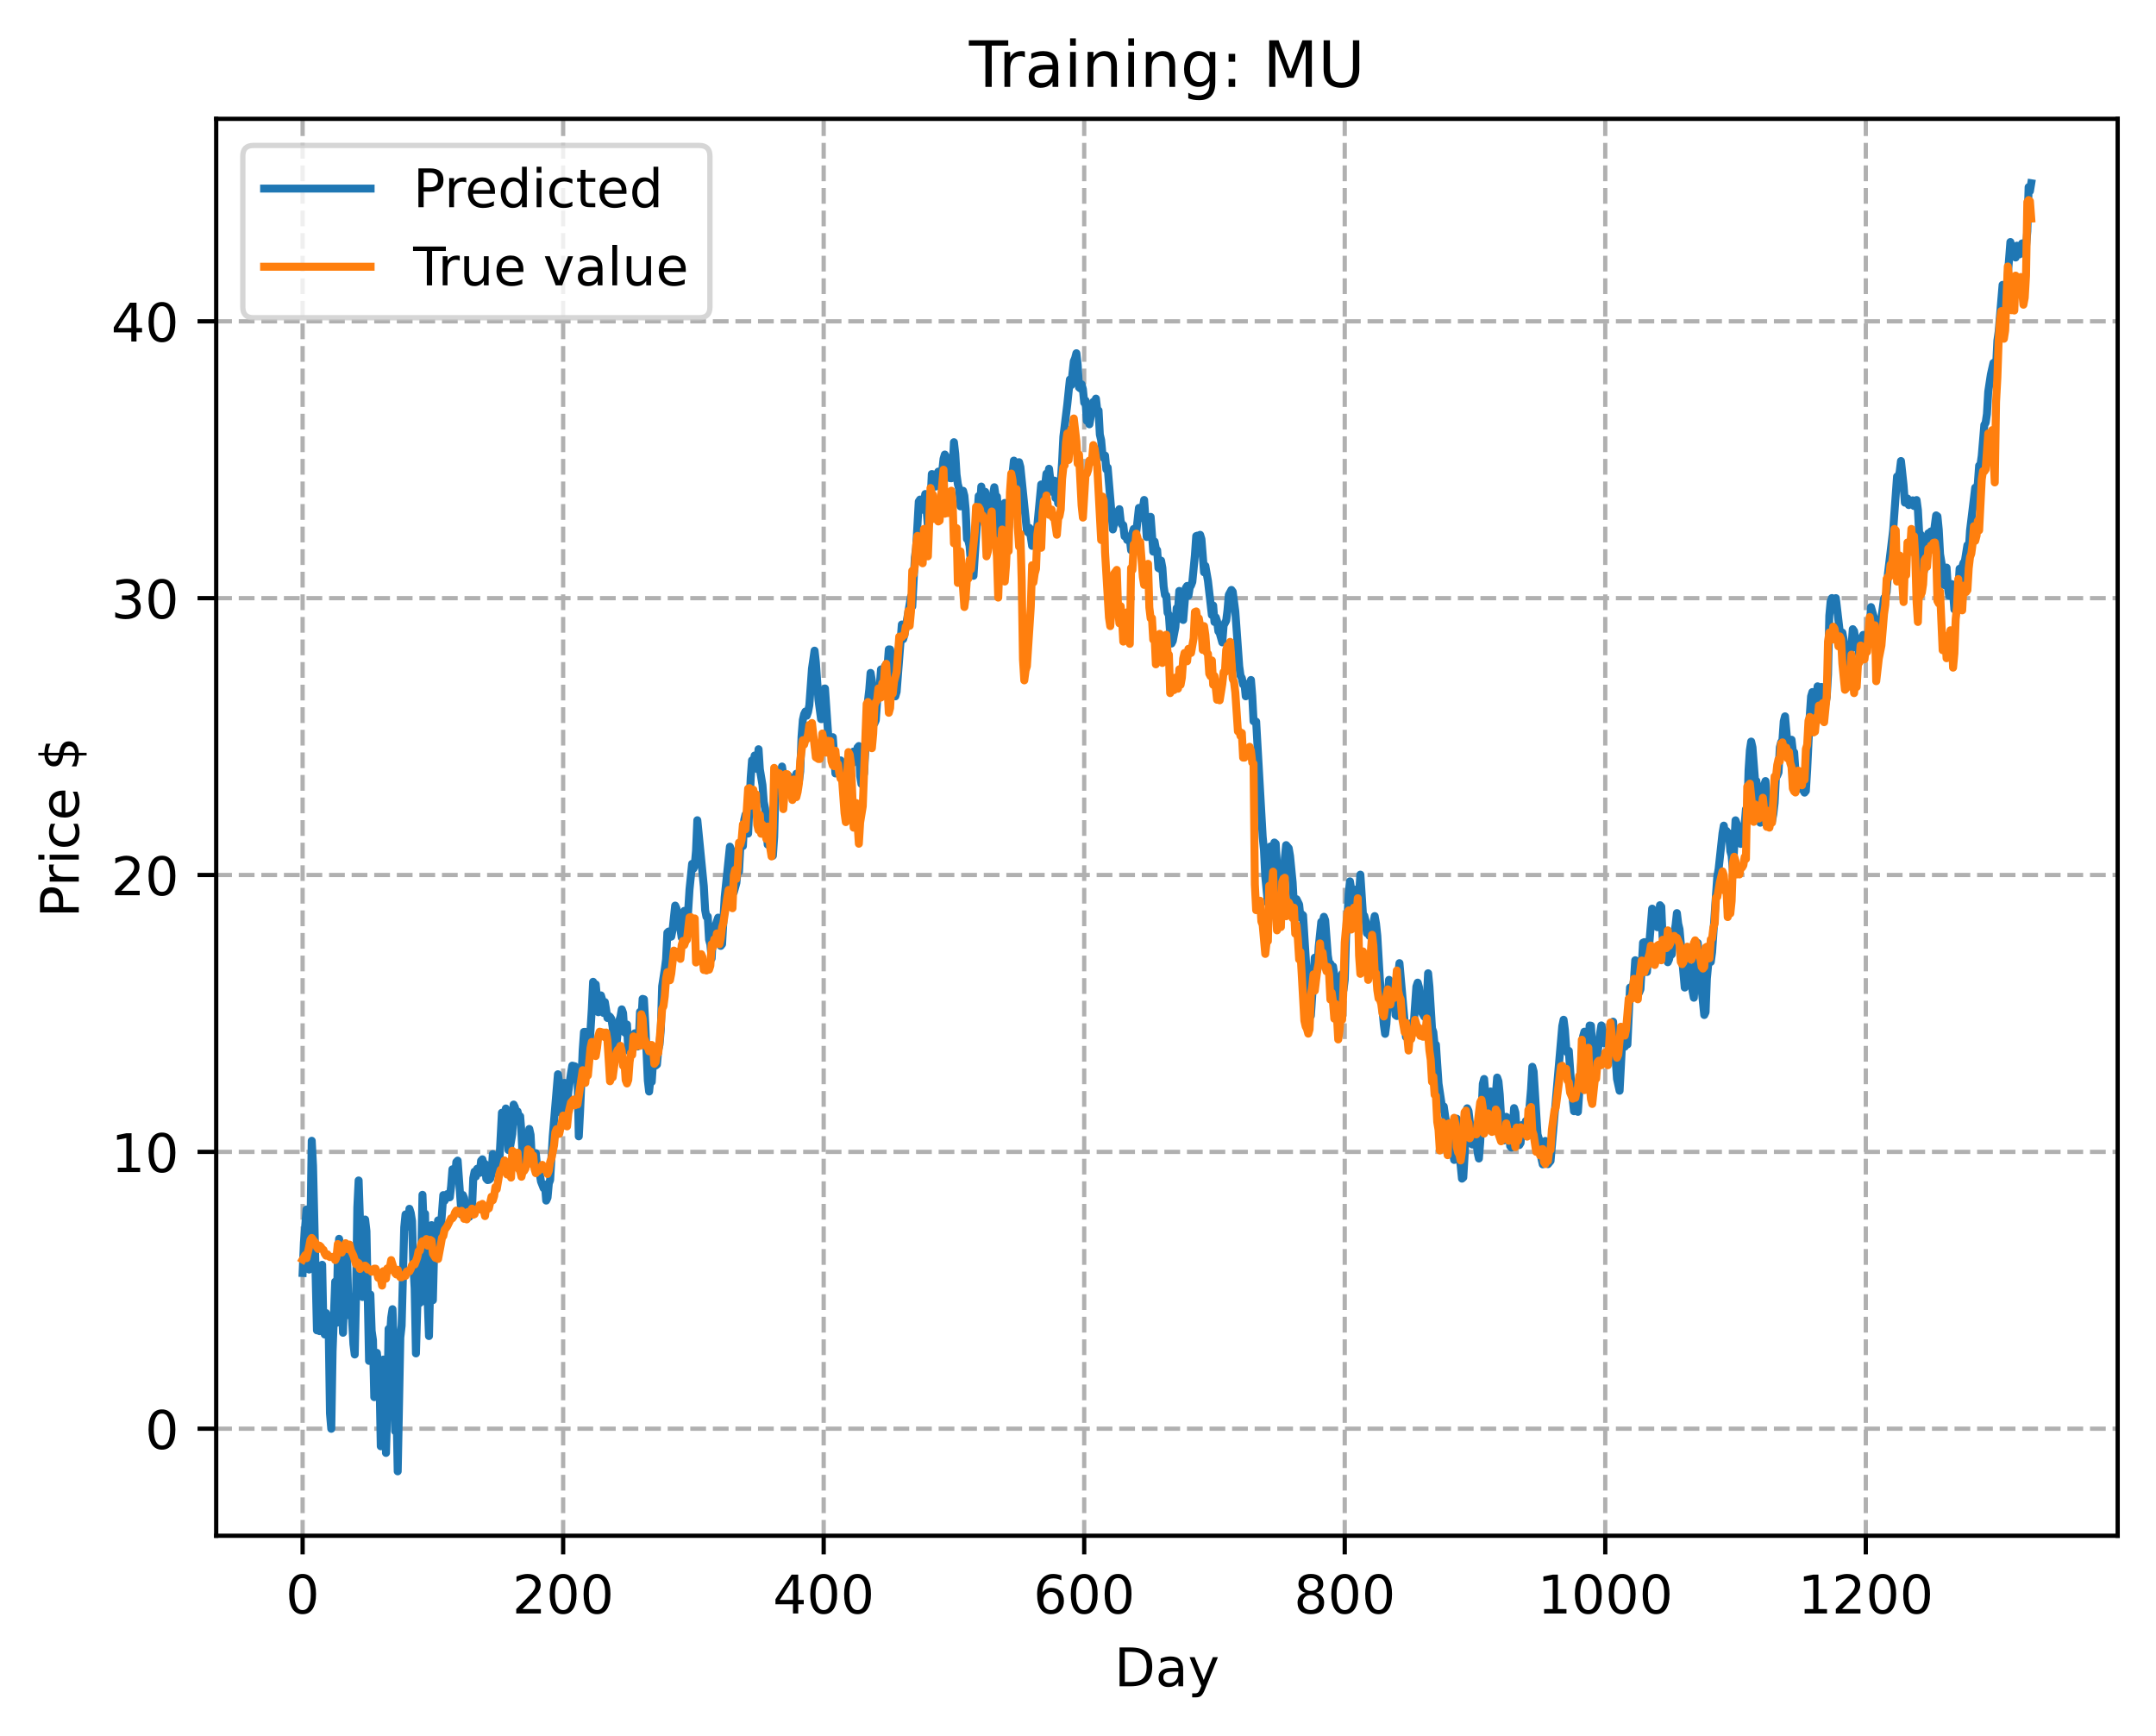<?xml version="1.0" encoding="utf-8" standalone="no"?>
<!DOCTYPE svg PUBLIC "-//W3C//DTD SVG 1.1//EN"
  "http://www.w3.org/Graphics/SVG/1.1/DTD/svg11.dtd">
<!-- Created with matplotlib (https://matplotlib.org/) -->
<svg height="325.986pt" version="1.1" viewBox="0 0 404.923 325.986" width="404.923pt" xmlns="http://www.w3.org/2000/svg" xmlns:xlink="http://www.w3.org/1999/xlink">
 <defs>
  <style type="text/css">
*{stroke-linecap:butt;stroke-linejoin:round;}
  </style>
 </defs>
 <g id="figure_1">
  <g id="patch_1">
   <path d="M 0 325.986 
L 404.923 325.986 
L 404.923 0 
L 0 0 
z
" style="fill:#ffffff;"/>
  </g>
  <g id="axes_1">
   <g id="patch_2">
    <path d="M 40.603 288.43 
L 397.723 288.43 
L 397.723 22.318 
L 40.603 22.318 
z
" style="fill:#ffffff;"/>
   </g>
   <g id="matplotlib.axis_1">
    <g id="xtick_1">
     <g id="line2d_1">
      <path clip-path="url(#p6fc2f27c16)" d="M 56.836 288.43 
L 56.836 22.318 
" style="fill:none;stroke:#b0b0b0;stroke-dasharray:2.96,1.28;stroke-dashoffset:0;stroke-width:0.8;"/>
     </g>
     <g id="line2d_2">
      <defs>
       <path d="M 0 0 
L 0 3.5 
" id="m5149c21ae0" style="stroke:#000000;stroke-width:0.8;"/>
      </defs>
      <g>
       <use style="stroke:#000000;stroke-width:0.8;" x="56.836" xlink:href="#m5149c21ae0" y="288.43"/>
      </g>
     </g>
     <g id="text_1">
      <!-- 0 -->
      <defs>
       <path d="M 31.781 66.406 
Q 24.172 66.406 20.328 58.906 
Q 16.5 51.422 16.5 36.375 
Q 16.5 21.391 20.328 13.891 
Q 24.172 6.391 31.781 6.391 
Q 39.453 6.391 43.281 13.891 
Q 47.125 21.391 47.125 36.375 
Q 47.125 51.422 43.281 58.906 
Q 39.453 66.406 31.781 66.406 
z
M 31.781 74.219 
Q 44.047 74.219 50.516 64.516 
Q 56.984 54.828 56.984 36.375 
Q 56.984 17.969 50.516 8.266 
Q 44.047 -1.422 31.781 -1.422 
Q 19.531 -1.422 13.062 8.266 
Q 6.594 17.969 6.594 36.375 
Q 6.594 54.828 13.062 64.516 
Q 19.531 74.219 31.781 74.219 
z
" id="DejaVuSans-48"/>
      </defs>
      <g transform="translate(53.655 303.029)scale(0.1 -0.1)">
       <use xlink:href="#DejaVuSans-48"/>
      </g>
     </g>
    </g>
    <g id="xtick_2">
     <g id="line2d_3">
      <path clip-path="url(#p6fc2f27c16)" d="M 105.766 288.43 
L 105.766 22.318 
" style="fill:none;stroke:#b0b0b0;stroke-dasharray:2.96,1.28;stroke-dashoffset:0;stroke-width:0.8;"/>
     </g>
     <g id="line2d_4">
      <g>
       <use style="stroke:#000000;stroke-width:0.8;" x="105.766" xlink:href="#m5149c21ae0" y="288.43"/>
      </g>
     </g>
     <g id="text_2">
      <!-- 200 -->
      <defs>
       <path d="M 19.188 8.297 
L 53.609 8.297 
L 53.609 0 
L 7.328 0 
L 7.328 8.297 
Q 12.938 14.109 22.625 23.891 
Q 32.328 33.688 34.812 36.531 
Q 39.547 41.844 41.422 45.531 
Q 43.312 49.219 43.312 52.781 
Q 43.312 58.594 39.234 62.25 
Q 35.156 65.922 28.609 65.922 
Q 23.969 65.922 18.812 64.312 
Q 13.672 62.703 7.812 59.422 
L 7.812 69.391 
Q 13.766 71.781 18.938 73 
Q 24.125 74.219 28.422 74.219 
Q 39.75 74.219 46.484 68.547 
Q 53.219 62.891 53.219 53.422 
Q 53.219 48.922 51.531 44.891 
Q 49.859 40.875 45.406 35.406 
Q 44.188 33.984 37.641 27.219 
Q 31.109 20.453 19.188 8.297 
z
" id="DejaVuSans-50"/>
      </defs>
      <g transform="translate(96.223 303.029)scale(0.1 -0.1)">
       <use xlink:href="#DejaVuSans-50"/>
       <use x="63.623" xlink:href="#DejaVuSans-48"/>
       <use x="127.246" xlink:href="#DejaVuSans-48"/>
      </g>
     </g>
    </g>
    <g id="xtick_3">
     <g id="line2d_5">
      <path clip-path="url(#p6fc2f27c16)" d="M 154.697 288.43 
L 154.697 22.318 
" style="fill:none;stroke:#b0b0b0;stroke-dasharray:2.96,1.28;stroke-dashoffset:0;stroke-width:0.8;"/>
     </g>
     <g id="line2d_6">
      <g>
       <use style="stroke:#000000;stroke-width:0.8;" x="154.697" xlink:href="#m5149c21ae0" y="288.43"/>
      </g>
     </g>
     <g id="text_3">
      <!-- 400 -->
      <defs>
       <path d="M 37.797 64.312 
L 12.891 25.391 
L 37.797 25.391 
z
M 35.203 72.906 
L 47.609 72.906 
L 47.609 25.391 
L 58.016 25.391 
L 58.016 17.188 
L 47.609 17.188 
L 47.609 0 
L 37.797 0 
L 37.797 17.188 
L 4.891 17.188 
L 4.891 26.703 
z
" id="DejaVuSans-52"/>
      </defs>
      <g transform="translate(145.153 303.029)scale(0.1 -0.1)">
       <use xlink:href="#DejaVuSans-52"/>
       <use x="63.623" xlink:href="#DejaVuSans-48"/>
       <use x="127.246" xlink:href="#DejaVuSans-48"/>
      </g>
     </g>
    </g>
    <g id="xtick_4">
     <g id="line2d_7">
      <path clip-path="url(#p6fc2f27c16)" d="M 203.628 288.43 
L 203.628 22.318 
" style="fill:none;stroke:#b0b0b0;stroke-dasharray:2.96,1.28;stroke-dashoffset:0;stroke-width:0.8;"/>
     </g>
     <g id="line2d_8">
      <g>
       <use style="stroke:#000000;stroke-width:0.8;" x="203.628" xlink:href="#m5149c21ae0" y="288.43"/>
      </g>
     </g>
     <g id="text_4">
      <!-- 600 -->
      <defs>
       <path d="M 33.016 40.375 
Q 26.375 40.375 22.484 35.828 
Q 18.609 31.297 18.609 23.391 
Q 18.609 15.531 22.484 10.953 
Q 26.375 6.391 33.016 6.391 
Q 39.656 6.391 43.531 10.953 
Q 47.406 15.531 47.406 23.391 
Q 47.406 31.297 43.531 35.828 
Q 39.656 40.375 33.016 40.375 
z
M 52.594 71.297 
L 52.594 62.312 
Q 48.875 64.062 45.094 64.984 
Q 41.312 65.922 37.594 65.922 
Q 27.828 65.922 22.672 59.328 
Q 17.531 52.734 16.797 39.406 
Q 19.672 43.656 24.016 45.922 
Q 28.375 48.188 33.594 48.188 
Q 44.578 48.188 50.953 41.516 
Q 57.328 34.859 57.328 23.391 
Q 57.328 12.156 50.688 5.359 
Q 44.047 -1.422 33.016 -1.422 
Q 20.359 -1.422 13.672 8.266 
Q 6.984 17.969 6.984 36.375 
Q 6.984 53.656 15.188 63.938 
Q 23.391 74.219 37.203 74.219 
Q 40.922 74.219 44.703 73.484 
Q 48.484 72.75 52.594 71.297 
z
" id="DejaVuSans-54"/>
      </defs>
      <g transform="translate(194.084 303.029)scale(0.1 -0.1)">
       <use xlink:href="#DejaVuSans-54"/>
       <use x="63.623" xlink:href="#DejaVuSans-48"/>
       <use x="127.246" xlink:href="#DejaVuSans-48"/>
      </g>
     </g>
    </g>
    <g id="xtick_5">
     <g id="line2d_9">
      <path clip-path="url(#p6fc2f27c16)" d="M 252.558 288.43 
L 252.558 22.318 
" style="fill:none;stroke:#b0b0b0;stroke-dasharray:2.96,1.28;stroke-dashoffset:0;stroke-width:0.8;"/>
     </g>
     <g id="line2d_10">
      <g>
       <use style="stroke:#000000;stroke-width:0.8;" x="252.558" xlink:href="#m5149c21ae0" y="288.43"/>
      </g>
     </g>
     <g id="text_5">
      <!-- 800 -->
      <defs>
       <path d="M 31.781 34.625 
Q 24.75 34.625 20.719 30.859 
Q 16.703 27.094 16.703 20.516 
Q 16.703 13.922 20.719 10.156 
Q 24.75 6.391 31.781 6.391 
Q 38.812 6.391 42.859 10.172 
Q 46.922 13.969 46.922 20.516 
Q 46.922 27.094 42.891 30.859 
Q 38.875 34.625 31.781 34.625 
z
M 21.922 38.812 
Q 15.578 40.375 12.031 44.719 
Q 8.5 49.078 8.5 55.328 
Q 8.5 64.062 14.719 69.141 
Q 20.953 74.219 31.781 74.219 
Q 42.672 74.219 48.875 69.141 
Q 55.078 64.062 55.078 55.328 
Q 55.078 49.078 51.531 44.719 
Q 48 40.375 41.703 38.812 
Q 48.828 37.156 52.797 32.312 
Q 56.781 27.484 56.781 20.516 
Q 56.781 9.906 50.312 4.234 
Q 43.844 -1.422 31.781 -1.422 
Q 19.734 -1.422 13.25 4.234 
Q 6.781 9.906 6.781 20.516 
Q 6.781 27.484 10.781 32.312 
Q 14.797 37.156 21.922 38.812 
z
M 18.312 54.391 
Q 18.312 48.734 21.844 45.562 
Q 25.391 42.391 31.781 42.391 
Q 38.141 42.391 41.719 45.562 
Q 45.312 48.734 45.312 54.391 
Q 45.312 60.062 41.719 63.234 
Q 38.141 66.406 31.781 66.406 
Q 25.391 66.406 21.844 63.234 
Q 18.312 60.062 18.312 54.391 
z
" id="DejaVuSans-56"/>
      </defs>
      <g transform="translate(243.015 303.029)scale(0.1 -0.1)">
       <use xlink:href="#DejaVuSans-56"/>
       <use x="63.623" xlink:href="#DejaVuSans-48"/>
       <use x="127.246" xlink:href="#DejaVuSans-48"/>
      </g>
     </g>
    </g>
    <g id="xtick_6">
     <g id="line2d_11">
      <path clip-path="url(#p6fc2f27c16)" d="M 301.489 288.43 
L 301.489 22.318 
" style="fill:none;stroke:#b0b0b0;stroke-dasharray:2.96,1.28;stroke-dashoffset:0;stroke-width:0.8;"/>
     </g>
     <g id="line2d_12">
      <g>
       <use style="stroke:#000000;stroke-width:0.8;" x="301.489" xlink:href="#m5149c21ae0" y="288.43"/>
      </g>
     </g>
     <g id="text_6">
      <!-- 1000 -->
      <defs>
       <path d="M 12.406 8.297 
L 28.516 8.297 
L 28.516 63.922 
L 10.984 60.406 
L 10.984 69.391 
L 28.422 72.906 
L 38.281 72.906 
L 38.281 8.297 
L 54.391 8.297 
L 54.391 0 
L 12.406 0 
z
" id="DejaVuSans-49"/>
      </defs>
      <g transform="translate(288.764 303.029)scale(0.1 -0.1)">
       <use xlink:href="#DejaVuSans-49"/>
       <use x="63.623" xlink:href="#DejaVuSans-48"/>
       <use x="127.246" xlink:href="#DejaVuSans-48"/>
       <use x="190.869" xlink:href="#DejaVuSans-48"/>
      </g>
     </g>
    </g>
    <g id="xtick_7">
     <g id="line2d_13">
      <path clip-path="url(#p6fc2f27c16)" d="M 350.419 288.43 
L 350.419 22.318 
" style="fill:none;stroke:#b0b0b0;stroke-dasharray:2.96,1.28;stroke-dashoffset:0;stroke-width:0.8;"/>
     </g>
     <g id="line2d_14">
      <g>
       <use style="stroke:#000000;stroke-width:0.8;" x="350.419" xlink:href="#m5149c21ae0" y="288.43"/>
      </g>
     </g>
     <g id="text_7">
      <!-- 1200 -->
      <g transform="translate(337.694 303.029)scale(0.1 -0.1)">
       <use xlink:href="#DejaVuSans-49"/>
       <use x="63.623" xlink:href="#DejaVuSans-50"/>
       <use x="127.246" xlink:href="#DejaVuSans-48"/>
       <use x="190.869" xlink:href="#DejaVuSans-48"/>
      </g>
     </g>
    </g>
    <g id="text_8">
     <!-- Day -->
     <defs>
      <path d="M 19.672 64.797 
L 19.672 8.109 
L 31.594 8.109 
Q 46.688 8.109 53.688 14.938 
Q 60.688 21.781 60.688 36.531 
Q 60.688 51.172 53.688 57.984 
Q 46.688 64.797 31.594 64.797 
z
M 9.812 72.906 
L 30.078 72.906 
Q 51.266 72.906 61.172 64.094 
Q 71.094 55.281 71.094 36.531 
Q 71.094 17.672 61.125 8.828 
Q 51.172 0 30.078 0 
L 9.812 0 
z
" id="DejaVuSans-68"/>
      <path d="M 34.281 27.484 
Q 23.391 27.484 19.188 25 
Q 14.984 22.516 14.984 16.5 
Q 14.984 11.719 18.141 8.906 
Q 21.297 6.109 26.703 6.109 
Q 34.188 6.109 38.703 11.406 
Q 43.219 16.703 43.219 25.484 
L 43.219 27.484 
z
M 52.203 31.203 
L 52.203 0 
L 43.219 0 
L 43.219 8.297 
Q 40.141 3.328 35.547 0.953 
Q 30.953 -1.422 24.312 -1.422 
Q 15.922 -1.422 10.953 3.297 
Q 6 8.016 6 15.922 
Q 6 25.141 12.172 29.828 
Q 18.359 34.516 30.609 34.516 
L 43.219 34.516 
L 43.219 35.406 
Q 43.219 41.609 39.141 45 
Q 35.062 48.391 27.688 48.391 
Q 23 48.391 18.547 47.266 
Q 14.109 46.141 10.016 43.891 
L 10.016 52.203 
Q 14.938 54.109 19.578 55.047 
Q 24.219 56 28.609 56 
Q 40.484 56 46.344 49.844 
Q 52.203 43.703 52.203 31.203 
z
" id="DejaVuSans-97"/>
      <path d="M 32.172 -5.078 
Q 28.375 -14.844 24.75 -17.812 
Q 21.141 -20.797 15.094 -20.797 
L 7.906 -20.797 
L 7.906 -13.281 
L 13.188 -13.281 
Q 16.891 -13.281 18.938 -11.516 
Q 21 -9.766 23.484 -3.219 
L 25.094 0.875 
L 2.984 54.688 
L 12.5 54.688 
L 29.594 11.922 
L 46.688 54.688 
L 56.203 54.688 
z
" id="DejaVuSans-121"/>
     </defs>
     <g transform="translate(209.29 316.707)scale(0.1 -0.1)">
      <use xlink:href="#DejaVuSans-68"/>
      <use x="77.002" xlink:href="#DejaVuSans-97"/>
      <use x="138.281" xlink:href="#DejaVuSans-121"/>
     </g>
    </g>
   </g>
   <g id="matplotlib.axis_2">
    <g id="ytick_1">
     <g id="line2d_15">
      <path clip-path="url(#p6fc2f27c16)" d="M 40.603 268.328 
L 397.723 268.328 
" style="fill:none;stroke:#b0b0b0;stroke-dasharray:2.96,1.28;stroke-dashoffset:0;stroke-width:0.8;"/>
     </g>
     <g id="line2d_16">
      <defs>
       <path d="M 0 0 
L -3.5 0 
" id="md2909321b0" style="stroke:#000000;stroke-width:0.8;"/>
      </defs>
      <g>
       <use style="stroke:#000000;stroke-width:0.8;" x="40.603" xlink:href="#md2909321b0" y="268.328"/>
      </g>
     </g>
     <g id="text_9">
      <!-- 0 -->
      <g transform="translate(27.241 272.127)scale(0.1 -0.1)">
       <use xlink:href="#DejaVuSans-48"/>
      </g>
     </g>
    </g>
    <g id="ytick_2">
     <g id="line2d_17">
      <path clip-path="url(#p6fc2f27c16)" d="M 40.603 216.333 
L 397.723 216.333 
" style="fill:none;stroke:#b0b0b0;stroke-dasharray:2.96,1.28;stroke-dashoffset:0;stroke-width:0.8;"/>
     </g>
     <g id="line2d_18">
      <g>
       <use style="stroke:#000000;stroke-width:0.8;" x="40.603" xlink:href="#md2909321b0" y="216.333"/>
      </g>
     </g>
     <g id="text_10">
      <!-- 10 -->
      <g transform="translate(20.878 220.132)scale(0.1 -0.1)">
       <use xlink:href="#DejaVuSans-49"/>
       <use x="63.623" xlink:href="#DejaVuSans-48"/>
      </g>
     </g>
    </g>
    <g id="ytick_3">
     <g id="line2d_19">
      <path clip-path="url(#p6fc2f27c16)" d="M 40.603 164.337 
L 397.723 164.337 
" style="fill:none;stroke:#b0b0b0;stroke-dasharray:2.96,1.28;stroke-dashoffset:0;stroke-width:0.8;"/>
     </g>
     <g id="line2d_20">
      <g>
       <use style="stroke:#000000;stroke-width:0.8;" x="40.603" xlink:href="#md2909321b0" y="164.337"/>
      </g>
     </g>
     <g id="text_11">
      <!-- 20 -->
      <g transform="translate(20.878 168.136)scale(0.1 -0.1)">
       <use xlink:href="#DejaVuSans-50"/>
       <use x="63.623" xlink:href="#DejaVuSans-48"/>
      </g>
     </g>
    </g>
    <g id="ytick_4">
     <g id="line2d_21">
      <path clip-path="url(#p6fc2f27c16)" d="M 40.603 112.342 
L 397.723 112.342 
" style="fill:none;stroke:#b0b0b0;stroke-dasharray:2.96,1.28;stroke-dashoffset:0;stroke-width:0.8;"/>
     </g>
     <g id="line2d_22">
      <g>
       <use style="stroke:#000000;stroke-width:0.8;" x="40.603" xlink:href="#md2909321b0" y="112.342"/>
      </g>
     </g>
     <g id="text_12">
      <!-- 30 -->
      <defs>
       <path d="M 40.578 39.312 
Q 47.656 37.797 51.625 33 
Q 55.609 28.219 55.609 21.188 
Q 55.609 10.406 48.188 4.484 
Q 40.766 -1.422 27.094 -1.422 
Q 22.516 -1.422 17.656 -0.516 
Q 12.797 0.391 7.625 2.203 
L 7.625 11.719 
Q 11.719 9.328 16.594 8.109 
Q 21.484 6.891 26.812 6.891 
Q 36.078 6.891 40.938 10.547 
Q 45.797 14.203 45.797 21.188 
Q 45.797 27.641 41.281 31.266 
Q 36.766 34.906 28.719 34.906 
L 20.219 34.906 
L 20.219 43.016 
L 29.109 43.016 
Q 36.375 43.016 40.234 45.922 
Q 44.094 48.828 44.094 54.297 
Q 44.094 59.906 40.109 62.906 
Q 36.141 65.922 28.719 65.922 
Q 24.656 65.922 20.016 65.031 
Q 15.375 64.156 9.812 62.312 
L 9.812 71.094 
Q 15.438 72.656 20.344 73.438 
Q 25.25 74.219 29.594 74.219 
Q 40.828 74.219 47.359 69.109 
Q 53.906 64.016 53.906 55.328 
Q 53.906 49.266 50.438 45.094 
Q 46.969 40.922 40.578 39.312 
z
" id="DejaVuSans-51"/>
      </defs>
      <g transform="translate(20.878 116.141)scale(0.1 -0.1)">
       <use xlink:href="#DejaVuSans-51"/>
       <use x="63.623" xlink:href="#DejaVuSans-48"/>
      </g>
     </g>
    </g>
    <g id="ytick_5">
     <g id="line2d_23">
      <path clip-path="url(#p6fc2f27c16)" d="M 40.603 60.346 
L 397.723 60.346 
" style="fill:none;stroke:#b0b0b0;stroke-dasharray:2.96,1.28;stroke-dashoffset:0;stroke-width:0.8;"/>
     </g>
     <g id="line2d_24">
      <g>
       <use style="stroke:#000000;stroke-width:0.8;" x="40.603" xlink:href="#md2909321b0" y="60.346"/>
      </g>
     </g>
     <g id="text_13">
      <!-- 40 -->
      <g transform="translate(20.878 64.145)scale(0.1 -0.1)">
       <use xlink:href="#DejaVuSans-52"/>
       <use x="63.623" xlink:href="#DejaVuSans-48"/>
      </g>
     </g>
    </g>
    <g id="text_14">
     <!-- Price $ -->
     <defs>
      <path d="M 19.672 64.797 
L 19.672 37.406 
L 32.078 37.406 
Q 38.969 37.406 42.719 40.969 
Q 46.484 44.531 46.484 51.125 
Q 46.484 57.672 42.719 61.234 
Q 38.969 64.797 32.078 64.797 
z
M 9.812 72.906 
L 32.078 72.906 
Q 44.344 72.906 50.609 67.359 
Q 56.891 61.812 56.891 51.125 
Q 56.891 40.328 50.609 34.812 
Q 44.344 29.297 32.078 29.297 
L 19.672 29.297 
L 19.672 0 
L 9.812 0 
z
" id="DejaVuSans-80"/>
      <path d="M 41.109 46.297 
Q 39.594 47.172 37.812 47.578 
Q 36.031 48 33.891 48 
Q 26.266 48 22.188 43.047 
Q 18.109 38.094 18.109 28.812 
L 18.109 0 
L 9.078 0 
L 9.078 54.688 
L 18.109 54.688 
L 18.109 46.188 
Q 20.953 51.172 25.484 53.578 
Q 30.031 56 36.531 56 
Q 37.453 56 38.578 55.875 
Q 39.703 55.766 41.062 55.516 
z
" id="DejaVuSans-114"/>
      <path d="M 9.422 54.688 
L 18.406 54.688 
L 18.406 0 
L 9.422 0 
z
M 9.422 75.984 
L 18.406 75.984 
L 18.406 64.594 
L 9.422 64.594 
z
" id="DejaVuSans-105"/>
      <path d="M 48.781 52.594 
L 48.781 44.188 
Q 44.969 46.297 41.141 47.344 
Q 37.312 48.391 33.406 48.391 
Q 24.656 48.391 19.812 42.844 
Q 14.984 37.312 14.984 27.297 
Q 14.984 17.281 19.812 11.734 
Q 24.656 6.203 33.406 6.203 
Q 37.312 6.203 41.141 7.25 
Q 44.969 8.297 48.781 10.406 
L 48.781 2.094 
Q 45.016 0.344 40.984 -0.531 
Q 36.969 -1.422 32.422 -1.422 
Q 20.062 -1.422 12.781 6.344 
Q 5.516 14.109 5.516 27.297 
Q 5.516 40.672 12.859 48.328 
Q 20.219 56 33.016 56 
Q 37.156 56 41.109 55.141 
Q 45.062 54.297 48.781 52.594 
z
" id="DejaVuSans-99"/>
      <path d="M 56.203 29.594 
L 56.203 25.203 
L 14.891 25.203 
Q 15.484 15.922 20.484 11.062 
Q 25.484 6.203 34.422 6.203 
Q 39.594 6.203 44.453 7.469 
Q 49.312 8.734 54.109 11.281 
L 54.109 2.781 
Q 49.266 0.734 44.188 -0.344 
Q 39.109 -1.422 33.891 -1.422 
Q 20.797 -1.422 13.156 6.188 
Q 5.516 13.812 5.516 26.812 
Q 5.516 40.234 12.766 48.109 
Q 20.016 56 32.328 56 
Q 43.359 56 49.781 48.891 
Q 56.203 41.797 56.203 29.594 
z
M 47.219 32.234 
Q 47.125 39.594 43.094 43.984 
Q 39.062 48.391 32.422 48.391 
Q 24.906 48.391 20.391 44.141 
Q 15.875 39.891 15.188 32.172 
z
" id="DejaVuSans-101"/>
      <path id="DejaVuSans-32"/>
      <path d="M 33.797 -14.703 
L 28.906 -14.703 
L 28.859 0 
Q 23.734 0.094 18.609 1.188 
Q 13.484 2.297 8.297 4.5 
L 8.297 13.281 
Q 13.281 10.156 18.375 8.562 
Q 23.484 6.984 28.906 6.938 
L 28.906 29.203 
Q 18.109 30.953 13.203 35.156 
Q 8.297 39.359 8.297 46.688 
Q 8.297 54.641 13.625 59.219 
Q 18.953 63.812 28.906 64.5 
L 28.906 75.984 
L 33.797 75.984 
L 33.797 64.656 
Q 38.328 64.453 42.578 63.688 
Q 46.828 62.938 50.875 61.625 
L 50.875 53.078 
Q 46.828 55.125 42.547 56.25 
Q 38.281 57.375 33.797 57.562 
L 33.797 36.719 
Q 44.875 35.016 50.094 30.609 
Q 55.328 26.219 55.328 18.609 
Q 55.328 10.359 49.781 5.594 
Q 44.234 0.828 33.797 0.094 
z
M 28.906 37.594 
L 28.906 57.625 
Q 23.25 56.984 20.266 54.391 
Q 17.281 51.812 17.281 47.516 
Q 17.281 43.312 20.031 40.969 
Q 22.797 38.625 28.906 37.594 
z
M 33.797 28.219 
L 33.797 7.078 
Q 39.984 7.906 43.141 10.594 
Q 46.297 13.281 46.297 17.672 
Q 46.297 21.969 43.281 24.5 
Q 40.281 27.047 33.797 28.219 
z
" id="DejaVuSans-36"/>
     </defs>
     <g transform="translate(14.798 172.342)rotate(-90)scale(0.1 -0.1)">
      <use xlink:href="#DejaVuSans-80"/>
      <use x="58.553" xlink:href="#DejaVuSans-114"/>
      <use x="99.666" xlink:href="#DejaVuSans-105"/>
      <use x="127.449" xlink:href="#DejaVuSans-99"/>
      <use x="182.43" xlink:href="#DejaVuSans-101"/>
      <use x="243.953" xlink:href="#DejaVuSans-32"/>
      <use x="275.74" xlink:href="#DejaVuSans-36"/>
     </g>
    </g>
   </g>
   <g id="line2d_25">
    <path clip-path="url(#p6fc2f27c16)" d="M 56.836 239.083 
L 57.081 233.358 
L 57.57 227.156 
L 58.059 238.438 
L 58.304 230.756 
L 58.548 214.256 
L 58.793 219.008 
L 59.527 249.857 
L 59.772 245.055 
L 60.016 249.999 
L 60.261 238.394 
L 60.506 237.542 
L 60.75 249.641 
L 60.995 250.64 
L 61.24 246.606 
L 61.484 249.193 
L 61.729 249.527 
L 61.974 265.454 
L 62.218 268.346 
L 62.463 253.784 
L 62.952 240.714 
L 63.197 248.453 
L 63.441 236.585 
L 63.686 232.665 
L 63.931 234.153 
L 64.175 244.657 
L 64.42 250.311 
L 64.909 234.352 
L 65.154 234.625 
L 65.399 244.154 
L 65.643 247.073 
L 65.888 243.532 
L 66.377 252.464 
L 66.622 254.393 
L 66.867 243.555 
L 67.111 226.781 
L 67.356 221.708 
L 68.09 243.593 
L 68.335 233.913 
L 68.579 229.045 
L 68.824 231.212 
L 69.313 255.593 
L 69.558 243.122 
L 69.802 249.966 
L 70.047 251.688 
L 70.292 262.399 
L 70.781 254.083 
L 71.27 258.784 
L 71.515 271.628 
L 71.76 270.597 
L 72.004 255.344 
L 72.249 261.476 
L 72.494 272.879 
L 72.738 264.381 
L 72.983 249.59 
L 73.228 251.146 
L 73.472 247.457 
L 73.717 245.885 
L 73.962 253.117 
L 74.206 268.787 
L 74.451 263.815 
L 74.696 276.334 
L 75.185 251.197 
L 75.429 248.995 
L 75.919 230.526 
L 76.163 228.082 
L 76.408 230.232 
L 76.653 230.365 
L 76.897 227.027 
L 77.142 227.804 
L 77.387 229.346 
L 77.631 237.681 
L 77.876 241.944 
L 78.121 254.189 
L 78.61 237.024 
L 78.855 244.705 
L 79.099 236.8 
L 79.344 224.398 
L 79.589 230.618 
L 79.833 227.95 
L 80.078 244.592 
L 80.323 244.169 
L 80.567 250.929 
L 81.056 230.094 
L 81.301 244.198 
L 81.546 234.554 
L 81.79 234.37 
L 82.28 229.202 
L 82.524 229.534 
L 82.769 231.037 
L 83.258 224.456 
L 83.503 225.518 
L 83.992 224.267 
L 84.237 224.905 
L 84.482 224.858 
L 84.726 222.774 
L 84.971 219.609 
L 85.216 220.844 
L 85.46 221.15 
L 85.705 218.238 
L 85.95 217.982 
L 86.684 228.15 
L 86.928 224.434 
L 87.173 225.013 
L 87.662 228.835 
L 87.907 228.505 
L 88.151 228.537 
L 88.641 227.207 
L 88.885 221.275 
L 89.13 220.04 
L 89.375 220.965 
L 89.619 219.508 
L 89.864 219.567 
L 90.109 220.283 
L 90.353 218.017 
L 90.598 217.739 
L 90.843 218.634 
L 91.087 218.595 
L 91.332 221.375 
L 91.577 221.637 
L 91.821 221.587 
L 92.066 221.392 
L 92.311 220.547 
L 92.555 216.755 
L 92.8 219.787 
L 93.289 217.506 
L 93.534 219.365 
L 93.778 218.26 
L 94.268 208.98 
L 94.512 210.964 
L 94.757 210.327 
L 95.002 208.189 
L 95.246 210.425 
L 95.491 215.996 
L 95.736 215.749 
L 96.225 212.923 
L 96.47 207.454 
L 96.714 207.963 
L 96.959 210.588 
L 97.204 208.734 
L 97.448 209.78 
L 97.693 209.656 
L 97.938 212.74 
L 98.182 218.054 
L 98.427 218.849 
L 98.672 214.915 
L 98.916 214.444 
L 99.161 214.528 
L 99.405 212.031 
L 99.65 213.132 
L 99.895 217.783 
L 100.384 217.421 
L 100.629 216.571 
L 100.873 219.109 
L 101.118 219.616 
L 101.363 220.467 
L 101.607 221.908 
L 102.097 223.157 
L 102.341 222.484 
L 102.586 225.482 
L 102.831 224.955 
L 103.075 222.272 
L 103.32 221.624 
L 103.809 213.448 
L 104.788 201.758 
L 105.032 203.504 
L 105.277 208.031 
L 105.522 209.127 
L 106.011 203.379 
L 106.256 204.25 
L 106.5 207.542 
L 106.745 204.997 
L 107.234 201.617 
L 107.479 200.148 
L 107.968 200.267 
L 108.458 201.403 
L 108.702 213.425 
L 108.947 208.719 
L 109.436 197.251 
L 109.681 193.806 
L 109.926 193.795 
L 110.17 197.438 
L 110.415 196.442 
L 110.66 197.411 
L 111.149 189.5 
L 111.393 184.395 
L 111.638 185.52 
L 111.883 184.872 
L 112.372 190.105 
L 112.861 186.948 
L 113.106 187.798 
L 113.351 190.251 
L 113.595 188.199 
L 114.085 191.186 
L 114.329 190.8 
L 114.574 190.98 
L 114.819 191.363 
L 115.063 192.899 
L 115.553 198.668 
L 116.042 193.428 
L 116.287 191.742 
L 116.531 190.975 
L 116.776 189.575 
L 117.02 190.25 
L 117.265 193.853 
L 117.51 194.047 
L 117.754 192.418 
L 117.999 197.284 
L 118.244 197.528 
L 118.733 194.398 
L 118.978 195.176 
L 119.222 194.062 
L 119.467 194.637 
L 119.712 196.554 
L 119.956 195.801 
L 120.201 190.038 
L 120.446 191.875 
L 120.69 187.602 
L 120.935 187.675 
L 121.18 192.058 
L 121.669 202.935 
L 121.914 205.005 
L 122.158 202.483 
L 122.403 203.187 
L 122.648 199.416 
L 122.892 197.862 
L 123.137 200.127 
L 123.381 199.935 
L 123.626 197.204 
L 123.871 196.172 
L 124.115 193.246 
L 124.36 185.232 
L 124.849 182.054 
L 125.094 180.175 
L 125.339 175.172 
L 125.583 174.949 
L 125.828 175.98 
L 126.073 175.907 
L 126.317 174.637 
L 126.807 170.084 
L 127.051 170.642 
L 127.296 172.88 
L 127.541 172.881 
L 128.03 176.097 
L 128.275 174.943 
L 128.519 171.077 
L 129.008 174.822 
L 129.498 167.05 
L 129.987 162.239 
L 130.232 163.153 
L 130.476 162.569 
L 130.721 159.809 
L 130.966 154.052 
L 132.189 166.48 
L 132.434 170.927 
L 132.678 172.183 
L 132.923 172.129 
L 133.168 176.477 
L 133.412 177.367 
L 133.657 180.01 
L 133.902 175.34 
L 134.636 173.049 
L 134.88 172.345 
L 135.125 172.745 
L 135.369 177.65 
L 135.614 177.332 
L 136.103 168.528 
L 137.082 159.016 
L 137.327 159.664 
L 137.571 162.457 
L 137.816 167.604 
L 138.305 165.808 
L 138.55 163.309 
L 138.795 163.707 
L 139.039 159.002 
L 139.284 158.231 
L 139.529 158.905 
L 139.773 154.004 
L 140.018 152.986 
L 140.263 155.976 
L 140.507 156.558 
L 140.996 146.058 
L 141.241 142.794 
L 141.486 143.512 
L 141.73 141.899 
L 141.975 142.541 
L 142.22 144.425 
L 142.464 140.716 
L 142.709 144.465 
L 143.198 147.424 
L 143.443 150.601 
L 143.688 151.809 
L 144.177 158.625 
L 144.422 158.351 
L 144.666 156.558 
L 144.911 159.326 
L 145.156 160.722 
L 145.4 157.152 
L 145.645 147.89 
L 146.134 146.463 
L 146.379 146.282 
L 146.624 145.808 
L 146.868 143.966 
L 147.602 148.539 
L 148.091 145.698 
L 148.581 147.754 
L 148.825 148.371 
L 149.07 148.683 
L 149.315 147.434 
L 149.559 145.319 
L 149.804 146.689 
L 150.049 146.756 
L 150.293 144.891 
L 150.538 138.427 
L 150.783 135.209 
L 151.027 134.129 
L 151.272 133.636 
L 151.517 134.419 
L 151.761 133.712 
L 152.006 132.423 
L 152.495 125.608 
L 152.984 122.205 
L 153.229 124.406 
L 153.718 131.428 
L 154.208 135.058 
L 154.452 133.922 
L 154.697 130.395 
L 154.942 129.308 
L 155.676 139.942 
L 155.92 139.119 
L 156.165 140.087 
L 156.41 138.454 
L 156.899 145.26 
L 157.144 144.17 
L 157.388 144.139 
L 157.878 142.815 
L 158.122 146.101 
L 158.367 146.664 
L 158.612 144.121 
L 159.101 148.399 
L 159.345 147.7 
L 159.59 143.598 
L 159.835 142.356 
L 160.079 143.355 
L 160.324 141.146 
L 160.569 142.482 
L 160.813 143.06 
L 161.058 140.398 
L 161.303 140.12 
L 161.547 145.747 
L 161.792 147.234 
L 162.281 145.255 
L 162.771 135.909 
L 163.015 131.612 
L 163.26 129.513 
L 163.505 126.385 
L 163.749 127.845 
L 164.239 135.843 
L 164.483 135.275 
L 164.728 131.796 
L 164.972 129.946 
L 165.217 129.014 
L 165.462 125.729 
L 165.706 128.236 
L 165.951 128.731 
L 166.196 125.108 
L 166.44 126.897 
L 166.685 125.176 
L 166.93 121.968 
L 167.174 121.982 
L 167.664 126.039 
L 167.908 127.716 
L 168.153 130.781 
L 168.398 129.936 
L 169.376 117.295 
L 169.621 120.049 
L 169.866 119.224 
L 171.089 112.023 
L 171.333 113.901 
L 171.823 104.662 
L 172.067 102.878 
L 172.557 94.188 
L 172.801 93.824 
L 173.046 95.763 
L 173.291 95.606 
L 173.78 92.779 
L 174.269 98.824 
L 174.514 97.984 
L 174.759 94.474 
L 175.003 89.034 
L 175.248 89.093 
L 175.737 91.371 
L 175.982 89.436 
L 176.227 88.574 
L 176.471 88.969 
L 176.716 90.744 
L 177.205 86.189 
L 177.45 85.369 
L 177.694 85.767 
L 177.939 86.91 
L 178.184 86.814 
L 178.428 89.803 
L 178.673 89.826 
L 178.918 88.073 
L 179.162 83.051 
L 179.407 85.228 
L 179.652 89.135 
L 179.896 90.933 
L 180.141 91.835 
L 180.386 95.098 
L 180.63 94.026 
L 180.875 92.177 
L 181.12 93.113 
L 181.364 95.704 
L 181.609 101.234 
L 181.854 101.475 
L 182.098 102.539 
L 182.343 105.591 
L 182.588 106.068 
L 182.832 108.147 
L 183.811 93.16 
L 184.055 95.299 
L 184.3 91.382 
L 184.545 93.339 
L 184.789 93.406 
L 185.034 92.37 
L 185.523 97.645 
L 185.768 99.726 
L 186.013 95.711 
L 186.747 91.509 
L 186.991 93.2 
L 187.236 93.266 
L 187.725 100.414 
L 188.704 94.46 
L 189.193 100.252 
L 189.438 99.183 
L 189.927 93.835 
L 190.172 88.898 
L 190.416 86.512 
L 190.906 91.666 
L 191.15 89.811 
L 191.395 86.807 
L 191.64 87.711 
L 192.863 99.706 
L 193.108 100.028 
L 193.352 99.162 
L 193.842 102.519 
L 194.086 100.48 
L 194.331 99.792 
L 194.575 101.331 
L 195.554 90.99 
L 195.799 92.65 
L 196.043 93.315 
L 196.533 88.957 
L 196.777 89.335 
L 197.022 88.036 
L 197.511 92.348 
L 197.756 90.671 
L 198.001 90.26 
L 198.245 93.546 
L 198.49 92.162 
L 198.735 94.545 
L 198.979 93.844 
L 199.469 86.903 
L 199.713 82.008 
L 200.447 75.983 
L 200.936 71.285 
L 201.181 72.338 
L 201.67 67.854 
L 201.915 67.292 
L 202.16 66.343 
L 202.404 68.559 
L 202.649 72.75 
L 202.894 72.95 
L 203.138 72.175 
L 203.383 73.103 
L 203.628 75.628 
L 203.872 75.222 
L 204.117 79.033 
L 204.362 78.811 
L 204.606 79.687 
L 205.34 75.462 
L 205.585 75.71 
L 205.83 74.87 
L 206.074 77.002 
L 206.319 77.093 
L 206.563 81.609 
L 206.808 82.661 
L 207.053 85.35 
L 207.297 86.032 
L 207.542 85.556 
L 207.787 88.162 
L 208.031 87.81 
L 209.01 99.434 
L 209.255 98.273 
L 209.499 98.099 
L 209.744 97.748 
L 209.989 96.033 
L 210.233 95.629 
L 210.478 97.869 
L 210.723 98.548 
L 210.967 98.638 
L 211.212 100.723 
L 211.457 100.623 
L 211.701 101.415 
L 212.191 101.227 
L 212.435 103.345 
L 212.68 100.131 
L 212.924 99.345 
L 213.169 101.909 
L 213.658 97.66 
L 213.903 95.389 
L 214.148 97.299 
L 214.392 96.793 
L 214.882 93.899 
L 215.371 100.855 
L 215.616 99.278 
L 215.86 98.569 
L 216.105 97.072 
L 216.594 103.609 
L 216.839 101.703 
L 217.084 103.062 
L 217.328 103.328 
L 217.573 106.692 
L 217.818 106.824 
L 218.062 105.289 
L 218.307 106.646 
L 218.551 110.169 
L 218.796 111.765 
L 219.041 111.848 
L 219.285 115.06 
L 219.53 115.511 
L 219.775 119.033 
L 220.019 120.861 
L 220.264 120.377 
L 220.753 117.772 
L 220.998 114.207 
L 221.243 114.518 
L 221.487 110.984 
L 221.732 115.213 
L 221.977 116.29 
L 222.221 116.435 
L 222.711 110.428 
L 222.955 110.05 
L 223.2 111.891 
L 223.445 110.363 
L 223.689 109.937 
L 223.934 109.281 
L 224.423 104.239 
L 224.668 100.673 
L 224.912 100.597 
L 225.157 101.015 
L 225.402 100.449 
L 225.646 101.257 
L 226.136 107.484 
L 226.38 106.276 
L 226.87 109.113 
L 227.604 115.506 
L 227.848 113.716 
L 228.093 116.821 
L 228.338 115.946 
L 228.582 116.674 
L 228.827 118.565 
L 229.072 118.888 
L 229.561 120.648 
L 229.806 117.484 
L 230.295 116.555 
L 230.539 114.602 
L 230.784 111.718 
L 231.273 110.798 
L 231.518 111.128 
L 232.007 114.852 
L 232.741 125.123 
L 232.986 126.906 
L 233.231 127.358 
L 233.475 128.556 
L 233.72 128.327 
L 233.965 130.772 
L 234.699 130.068 
L 234.943 127.71 
L 235.188 130.69 
L 235.433 135.459 
L 235.922 135.526 
L 237.145 157.153 
L 237.39 159.674 
L 237.634 164.606 
L 238.124 169.593 
L 238.368 167.153 
L 238.613 158.969 
L 239.102 160.141 
L 239.347 158.238 
L 239.592 158.451 
L 239.836 162.532 
L 240.081 164.611 
L 240.326 164.397 
L 240.57 166.424 
L 240.815 169.903 
L 241.304 161.154 
L 241.549 158.725 
L 242.038 159.309 
L 242.283 160.755 
L 242.772 165.738 
L 243.017 170.109 
L 243.261 169.852 
L 243.506 168.885 
L 243.995 169.888 
L 244.24 172.348 
L 244.485 171.707 
L 244.729 171.912 
L 245.219 179.689 
L 245.953 190.88 
L 246.197 190.777 
L 246.931 179.859 
L 247.176 181.536 
L 247.421 182.181 
L 247.665 177.864 
L 248.155 173.134 
L 248.399 173.295 
L 248.644 172.187 
L 248.888 172.846 
L 249.378 179.446 
L 249.622 180.971 
L 249.867 180.982 
L 250.112 182.565 
L 250.356 181.508 
L 250.601 183.072 
L 250.846 189.024 
L 251.09 186.738 
L 251.335 187.718 
L 251.58 190.683 
L 251.824 187.789 
L 252.069 182.915 
L 252.314 185.957 
L 252.558 184.036 
L 252.803 176.021 
L 253.048 172.9 
L 253.292 167.909 
L 253.537 165.529 
L 253.782 167.057 
L 254.271 171.143 
L 254.515 167.621 
L 254.76 167.055 
L 255.005 169.515 
L 255.249 167.859 
L 255.494 164.27 
L 255.983 171.818 
L 256.228 171.989 
L 256.473 172.947 
L 256.717 175.269 
L 256.962 175.247 
L 257.207 175.781 
L 257.451 175.599 
L 257.696 174.873 
L 258.185 172.055 
L 258.43 173.456 
L 258.675 175.745 
L 259.164 184.107 
L 259.898 192.428 
L 260.143 194.168 
L 260.387 192.296 
L 260.876 184.027 
L 261.121 185.326 
L 261.366 188.8 
L 261.855 187.353 
L 262.1 190.642 
L 262.344 190.818 
L 262.589 183.211 
L 262.834 180.89 
L 264.057 194.754 
L 264.302 194.917 
L 264.546 192.29 
L 264.791 193.225 
L 265.036 193.23 
L 265.28 191.999 
L 265.525 192.254 
L 266.014 185.291 
L 266.259 184.553 
L 266.503 185.431 
L 266.748 188.611 
L 266.993 190.008 
L 267.482 190.925 
L 267.727 190.612 
L 267.971 187.783 
L 268.216 182.79 
L 268.461 185.286 
L 268.95 193.142 
L 269.195 193.833 
L 269.439 196.316 
L 269.684 196.207 
L 270.173 203.508 
L 270.907 208.4 
L 271.152 207.796 
L 271.641 211.178 
L 271.886 211.062 
L 272.131 213.859 
L 272.375 211.746 
L 272.62 210.872 
L 272.864 216.481 
L 273.109 217.846 
L 273.354 212.375 
L 273.598 210.108 
L 274.088 217.269 
L 274.332 218.889 
L 274.577 221.363 
L 274.822 221.147 
L 275.311 212.892 
L 275.556 208.152 
L 275.8 208.648 
L 276.534 214.962 
L 276.779 213.18 
L 277.024 212.93 
L 277.268 214.294 
L 277.513 216.48 
L 277.758 217.582 
L 278.002 214.494 
L 278.491 203.557 
L 278.736 202.649 
L 279.225 208.49 
L 279.715 205.442 
L 279.959 204.992 
L 280.449 211.473 
L 280.693 212.056 
L 280.938 205.498 
L 281.183 202.38 
L 281.427 203.102 
L 281.672 205.581 
L 282.161 213.913 
L 282.406 214.196 
L 282.651 211.145 
L 282.895 209.754 
L 283.14 212.127 
L 283.385 211.338 
L 283.629 215.241 
L 283.874 215.527 
L 284.363 208.119 
L 284.608 208.943 
L 284.852 212.579 
L 285.342 215.061 
L 285.586 214.652 
L 285.831 211.307 
L 286.32 212.519 
L 286.565 210.558 
L 286.81 212.173 
L 287.054 210.403 
L 287.544 204.564 
L 287.788 200.36 
L 288.033 201.243 
L 288.767 213.063 
L 289.256 214.628 
L 289.501 217.589 
L 289.746 218.678 
L 289.99 217.8 
L 290.235 214.288 
L 290.724 218.642 
L 291.213 218.041 
L 293.415 192.706 
L 293.66 191.524 
L 293.905 193.435 
L 294.149 196.745 
L 294.394 197.692 
L 294.639 197.358 
L 295.128 204.23 
L 295.617 208.705 
L 295.862 207.825 
L 296.106 208.214 
L 296.351 208.82 
L 297.33 194.633 
L 297.574 193.763 
L 298.064 198.909 
L 298.308 196.74 
L 298.553 192.604 
L 298.798 192.638 
L 299.287 200.5 
L 299.532 201.197 
L 299.776 199.821 
L 300.51 194.106 
L 300.755 192.587 
L 301 193.723 
L 301.244 195.904 
L 301.489 194.444 
L 301.734 194.846 
L 301.978 193.89 
L 302.223 196.06 
L 302.467 195.728 
L 302.712 192.173 
L 302.957 191.887 
L 303.691 202.62 
L 304.18 204.857 
L 304.669 195.493 
L 304.914 195.468 
L 305.159 196.585 
L 305.403 195.457 
L 305.648 196.17 
L 306.137 185.474 
L 306.382 186.773 
L 306.627 185.852 
L 306.871 184.124 
L 307.116 180.349 
L 307.85 186.403 
L 308.094 185.801 
L 308.584 177.054 
L 308.828 176.942 
L 309.073 181.686 
L 309.318 182.546 
L 310.296 170.657 
L 310.786 171.292 
L 311.275 174.145 
L 311.52 173.341 
L 311.764 170.011 
L 312.009 170.297 
L 312.254 176.003 
L 312.498 176.374 
L 312.743 175.566 
L 313.232 180.721 
L 313.477 180.164 
L 313.722 178.937 
L 313.966 179.267 
L 314.211 176.718 
L 314.7 173.728 
L 314.945 171.492 
L 315.189 173.493 
L 315.434 174.509 
L 316.413 185.475 
L 316.657 180.557 
L 316.902 181.075 
L 317.147 182.784 
L 317.391 181.663 
L 317.881 186.105 
L 318.125 187.386 
L 318.615 178.517 
L 318.859 177.103 
L 319.349 184.423 
L 319.593 185.879 
L 320.082 190.628 
L 320.327 190.099 
L 320.572 183.802 
L 320.816 181.172 
L 321.061 180.404 
L 321.306 180.662 
L 321.55 178.84 
L 322.284 168.057 
L 322.529 164.589 
L 322.774 163.248 
L 323.508 156.489 
L 323.752 155.068 
L 323.997 156.998 
L 324.242 156.048 
L 324.486 156.612 
L 324.731 156.509 
L 324.976 159.83 
L 325.22 160.715 
L 325.465 163.596 
L 325.954 154.068 
L 326.199 154.762 
L 326.443 157.286 
L 326.688 155.804 
L 326.933 158.496 
L 327.667 154.81 
L 327.911 151.974 
L 328.156 152.984 
L 328.401 144.68 
L 328.645 140.905 
L 328.89 139.28 
L 329.135 140.351 
L 329.624 146.627 
L 329.869 146.674 
L 330.113 148.978 
L 330.603 154.514 
L 330.847 153.742 
L 331.092 151.365 
L 331.337 147.418 
L 331.581 146.692 
L 332.07 153.532 
L 332.315 153.713 
L 332.56 152.558 
L 332.804 154.211 
L 333.049 152.92 
L 333.294 150.808 
L 333.538 146.036 
L 333.783 145.662 
L 334.028 145.074 
L 334.272 140.354 
L 334.517 139.407 
L 334.762 139.003 
L 335.006 135.474 
L 335.251 134.539 
L 335.74 140.011 
L 336.23 140.036 
L 336.474 138.936 
L 336.719 141.109 
L 336.964 141.295 
L 337.453 148.325 
L 337.698 147.765 
L 337.942 145.398 
L 338.187 145.151 
L 338.431 146.084 
L 338.676 148.447 
L 338.921 148.865 
L 339.165 148.557 
L 339.41 144.546 
L 339.899 134.383 
L 340.144 130.796 
L 340.389 129.975 
L 340.633 132.939 
L 340.878 133.572 
L 341.367 128.901 
L 341.612 130.484 
L 342.101 129.02 
L 342.346 131.708 
L 342.591 130.895 
L 342.835 132.245 
L 343.08 130.897 
L 343.325 126.685 
L 343.569 115.629 
L 343.814 112.973 
L 344.058 112.325 
L 344.548 113.834 
L 344.792 112.338 
L 345.771 120.744 
L 346.016 118.805 
L 346.26 120.118 
L 346.505 122.093 
L 346.75 125.524 
L 346.994 124.881 
L 347.239 122.768 
L 347.728 121.55 
L 347.973 118.168 
L 348.218 118.525 
L 348.707 121.709 
L 348.952 121.551 
L 349.196 123.099 
L 349.441 122.139 
L 349.686 119.799 
L 349.93 119.243 
L 350.175 120.373 
L 350.419 119.851 
L 350.664 120.496 
L 351.153 117.859 
L 351.398 114.018 
L 352.377 117.532 
L 352.621 117.247 
L 352.866 119.18 
L 353.355 116.092 
L 353.845 112.342 
L 354.089 112.105 
L 354.334 111.257 
L 354.579 107.765 
L 355.557 99.58 
L 356.291 89.495 
L 356.536 89.68 
L 356.78 88.626 
L 357.025 86.585 
L 357.514 91.14 
L 357.759 94.405 
L 358.248 93.625 
L 358.493 94.855 
L 358.738 94.667 
L 358.982 94.753 
L 359.227 93.967 
L 359.472 95.031 
L 359.716 94.276 
L 359.961 93.918 
L 360.206 95.788 
L 360.45 100.24 
L 360.695 100.362 
L 361.184 107.885 
L 361.429 106.89 
L 361.674 103.731 
L 361.918 102.489 
L 362.163 100.159 
L 362.407 101.71 
L 362.652 99.811 
L 362.897 100.874 
L 363.141 100.439 
L 363.631 96.796 
L 363.875 96.977 
L 364.12 99.478 
L 364.365 104.053 
L 364.854 106.998 
L 365.099 109.873 
L 365.343 108.729 
L 365.588 106.604 
L 365.833 110.295 
L 366.077 111.942 
L 366.567 109.697 
L 366.811 111.329 
L 367.056 114.464 
L 367.301 112.757 
L 367.79 111.03 
L 368.034 106.814 
L 368.279 109.107 
L 368.524 106.518 
L 368.768 105.717 
L 369.013 105.454 
L 369.502 102.394 
L 369.747 103.535 
L 369.992 99.661 
L 370.97 91.59 
L 371.215 92.18 
L 371.46 90.794 
L 371.704 87.449 
L 371.949 87.351 
L 372.194 85.618 
L 372.683 79.809 
L 372.928 79.41 
L 373.172 77.737 
L 373.417 73.561 
L 373.906 70.338 
L 374.395 68.161 
L 374.64 68.013 
L 374.885 68.873 
L 375.129 64.001 
L 375.374 62.29 
L 376.108 53.504 
L 376.353 54.006 
L 376.597 55.252 
L 376.842 54.912 
L 377.576 45.455 
L 377.821 46.701 
L 378.065 47.274 
L 378.31 46.411 
L 378.555 48.361 
L 378.799 46.145 
L 379.044 46.439 
L 379.289 47.77 
L 379.778 45.717 
L 380.022 45.677 
L 380.267 46.929 
L 380.512 46.371 
L 380.756 43.439 
L 381.001 35.14 
L 381.246 35.897 
L 381.49 34.414 
L 381.49 34.414 
" style="fill:none;stroke:#1f77b4;stroke-linecap:square;stroke-width:1.5;"/>
   </g>
   <g id="line2d_26">
    <path clip-path="url(#p6fc2f27c16)" d="M 56.836 236.559 
L 57.325 235.727 
L 57.57 236.299 
L 58.059 234.167 
L 58.304 232.867 
L 58.548 232.503 
L 59.038 233.179 
L 59.282 233.439 
L 59.527 234.271 
L 59.772 234.583 
L 60.016 233.959 
L 60.261 234.167 
L 60.506 234.583 
L 60.75 234.739 
L 60.995 235.467 
L 61.24 235.831 
L 61.484 235.571 
L 61.729 235.935 
L 61.974 236.091 
L 62.708 236.039 
L 62.952 236.663 
L 63.197 236.143 
L 63.441 233.647 
L 63.686 234.947 
L 63.931 234.999 
L 64.175 235.259 
L 64.909 233.491 
L 65.399 234.635 
L 65.643 233.751 
L 65.888 234.791 
L 66.377 235.831 
L 66.867 237.443 
L 67.111 237.079 
L 67.356 237.235 
L 67.601 238.327 
L 67.845 237.963 
L 68.09 237.963 
L 68.335 237.755 
L 68.579 237.703 
L 68.824 237.911 
L 69.069 238.431 
L 69.558 238.431 
L 69.802 238.847 
L 70.292 238.275 
L 70.536 238.275 
L 70.781 238.951 
L 71.026 239.99 
L 71.515 240.198 
L 71.76 241.446 
L 72.004 238.743 
L 72.249 239.886 
L 72.494 240.146 
L 72.738 238.223 
L 72.983 238.639 
L 73.228 237.963 
L 73.472 236.663 
L 74.206 239.107 
L 74.451 239.367 
L 74.696 238.483 
L 74.94 239.471 
L 75.185 239.886 
L 75.429 239.886 
L 75.674 239.523 
L 75.919 239.471 
L 76.163 239.627 
L 76.408 238.795 
L 76.653 238.691 
L 76.897 238.795 
L 77.142 238.327 
L 77.387 237.599 
L 77.631 237.339 
L 77.876 237.495 
L 78.365 236.195 
L 78.61 234.999 
L 78.855 234.895 
L 79.099 233.647 
L 79.344 233.127 
L 79.833 233.699 
L 80.078 232.711 
L 80.323 233.959 
L 80.812 232.867 
L 81.056 233.023 
L 81.301 235.467 
L 81.79 236.247 
L 82.035 235.987 
L 82.28 236.455 
L 82.769 233.855 
L 83.014 232.451 
L 83.258 232.139 
L 83.503 230.995 
L 83.992 230.319 
L 84.726 228.811 
L 84.971 228.811 
L 85.216 228.447 
L 85.46 227.72 
L 85.705 227.356 
L 86.194 227.876 
L 86.684 227.408 
L 86.928 227.668 
L 87.173 228.915 
L 87.417 228.551 
L 87.662 229.019 
L 87.907 227.616 
L 88.151 227.98 
L 88.641 226.992 
L 88.885 228.136 
L 89.13 228.032 
L 89.375 227.2 
L 89.864 226.992 
L 90.109 226.316 
L 90.353 227.2 
L 90.598 226.108 
L 91.087 228.395 
L 91.332 226.628 
L 91.577 227.096 
L 91.821 226.94 
L 92.311 224.756 
L 92.555 225.432 
L 92.8 224.652 
L 93.044 222.936 
L 93.289 223.352 
L 93.778 220.492 
L 94.023 219.712 
L 94.268 219.868 
L 94.757 217.944 
L 95.246 220.596 
L 95.736 219.92 
L 95.98 221.168 
L 96.225 216.125 
L 96.47 216.956 
L 96.959 216.541 
L 97.204 216.489 
L 97.448 219.556 
L 97.693 219.972 
L 97.938 221.012 
L 98.182 219.92 
L 98.427 219.92 
L 98.672 219.504 
L 98.916 218.568 
L 99.161 215.865 
L 99.405 216.437 
L 99.65 216.281 
L 99.895 218.62 
L 100.139 217.008 
L 100.384 219.504 
L 100.629 220.336 
L 100.873 219.712 
L 101.118 219.92 
L 101.363 219.348 
L 101.607 219.4 
L 101.852 218.776 
L 102.341 219.712 
L 102.586 219.348 
L 102.831 220.492 
L 103.075 219.868 
L 103.32 218.256 
L 103.565 217.58 
L 104.054 215.137 
L 104.299 212.641 
L 104.543 212.069 
L 104.788 212.901 
L 105.032 212.953 
L 105.766 209.521 
L 106.011 210.041 
L 106.256 209.937 
L 106.5 211.549 
L 106.745 209.105 
L 107.234 207.077 
L 107.724 206.505 
L 107.968 207.597 
L 108.213 207.337 
L 108.458 207.441 
L 109.436 200.994 
L 109.681 201.722 
L 109.926 203.386 
L 110.17 201.202 
L 110.415 201.982 
L 110.904 196.834 
L 111.149 195.69 
L 111.393 197.926 
L 111.638 196.054 
L 111.883 198.342 
L 112.127 196.834 
L 112.372 194.598 
L 112.617 193.767 
L 112.861 193.818 
L 113.106 194.13 
L 113.351 193.922 
L 113.595 194.806 
L 113.84 193.922 
L 114.085 195.378 
L 114.574 203.074 
L 114.819 202.294 
L 115.063 202.346 
L 115.553 198.758 
L 115.797 197.666 
L 116.042 197.146 
L 116.287 196.938 
L 116.531 196.418 
L 116.776 197.406 
L 117.02 200.162 
L 117.265 199.226 
L 117.51 202.866 
L 117.754 203.49 
L 117.999 202.814 
L 118.244 199.486 
L 118.488 197.77 
L 118.733 198.134 
L 118.978 194.65 
L 119.222 194.806 
L 119.467 196.522 
L 119.712 195.794 
L 119.956 195.586 
L 120.201 196.418 
L 120.446 190.491 
L 120.69 191.271 
L 120.935 194.858 
L 121.18 195.482 
L 121.424 196.574 
L 121.669 196.574 
L 121.914 197.458 
L 122.158 196.262 
L 122.403 196.262 
L 122.648 196.678 
L 122.892 199.798 
L 123.137 199.486 
L 123.381 197.77 
L 123.626 197.77 
L 123.871 195.482 
L 124.36 189.451 
L 124.605 188.983 
L 124.849 187.111 
L 125.094 183.783 
L 125.339 182.587 
L 125.583 184.095 
L 125.828 184.095 
L 126.073 182.847 
L 126.562 178.532 
L 126.807 179.104 
L 127.051 178.74 
L 127.296 179.676 
L 127.541 179.728 
L 127.785 180.092 
L 128.03 177.492 
L 128.275 176.712 
L 128.519 177.492 
L 128.764 176.764 
L 129.008 176.504 
L 129.498 172.292 
L 129.742 172.24 
L 129.987 175.1 
L 130.476 172.5 
L 130.721 180.768 
L 130.966 179.572 
L 131.21 180.352 
L 131.455 180.144 
L 131.7 179.208 
L 131.944 179.78 
L 132.189 182.172 
L 132.434 181.184 
L 132.678 182.275 
L 132.923 180.82 
L 133.168 182.12 
L 133.412 181.392 
L 133.657 177.336 
L 133.902 177.908 
L 134.146 176.4 
L 134.391 176.972 
L 134.636 175.308 
L 135.125 177.336 
L 135.369 176.192 
L 135.614 174.164 
L 135.859 173.332 
L 136.593 168.549 
L 136.837 167.145 
L 137.327 169.225 
L 137.571 170.577 
L 137.816 164.389 
L 138.061 163.349 
L 138.305 165.065 
L 138.55 162.725 
L 138.795 158.254 
L 139.039 158.618 
L 139.284 157.734 
L 139.529 154.822 
L 139.773 155.186 
L 140.018 155.758 
L 140.507 148.114 
L 140.752 148.01 
L 140.996 151.338 
L 141.241 151.13 
L 141.486 148.322 
L 141.73 149.934 
L 141.975 149.154 
L 142.22 154.926 
L 142.464 155.914 
L 142.709 153.054 
L 142.954 156.59 
L 143.198 154.874 
L 143.443 155.29 
L 143.932 157.578 
L 144.177 155.238 
L 144.422 155.706 
L 144.666 159.293 
L 144.911 160.853 
L 145.156 155.342 
L 145.4 144.215 
L 145.645 147.491 
L 145.89 145.047 
L 146.134 147.023 
L 146.379 145.255 
L 146.868 148.062 
L 147.113 151.962 
L 147.602 145.359 
L 147.847 145.411 
L 148.091 149.154 
L 148.336 149.258 
L 148.581 148.478 
L 148.825 150.246 
L 149.07 146.399 
L 149.559 149.726 
L 149.804 148.738 
L 150.049 147.127 
L 150.293 142.967 
L 150.783 139.015 
L 151.027 139.847 
L 151.272 138.911 
L 151.517 138.807 
L 151.761 137.923 
L 152.006 136.156 
L 152.251 136.156 
L 152.495 135.792 
L 153.229 142.239 
L 153.718 142.551 
L 153.963 142.551 
L 154.208 141.043 
L 154.452 137.767 
L 154.697 139.223 
L 154.942 139.535 
L 155.186 141.355 
L 155.431 139.119 
L 155.676 140.055 
L 155.92 139.171 
L 156.165 142.967 
L 156.41 143.747 
L 156.654 143.903 
L 156.899 140.991 
L 157.144 143.643 
L 157.388 143.487 
L 157.633 145.307 
L 157.878 146.243 
L 158.122 145.983 
L 158.612 152.69 
L 158.856 154.406 
L 159.101 145.307 
L 159.345 141.251 
L 159.59 141.719 
L 159.835 143.539 
L 160.324 155.446 
L 160.813 150.818 
L 161.303 158.462 
L 161.547 154.458 
L 162.037 151.442 
L 162.771 132.204 
L 163.015 131.84 
L 163.26 132.308 
L 163.749 140.523 
L 163.994 137.819 
L 164.239 132.516 
L 164.483 131.84 
L 164.728 131.528 
L 164.972 129.292 
L 165.217 129.604 
L 165.462 131.008 
L 165.706 128.304 
L 165.951 128.772 
L 166.196 125.288 
L 166.44 124.665 
L 166.93 133.868 
L 167.174 132.984 
L 167.419 128.252 
L 167.664 130.28 
L 167.908 127.992 
L 168.398 126.224 
L 168.887 119.569 
L 169.132 119.725 
L 169.376 119.673 
L 169.621 119.309 
L 169.866 119.257 
L 170.11 117.697 
L 170.355 117.333 
L 170.6 114.733 
L 170.844 117.541 
L 171.089 114.889 
L 171.333 107.194 
L 171.578 107.87 
L 171.823 106.258 
L 172.067 102.41 
L 172.312 100.643 
L 172.801 102.93 
L 173.046 102.722 
L 173.291 105.79 
L 173.535 99.343 
L 173.78 100.175 
L 174.269 104.49 
L 174.759 91.647 
L 175.003 92.791 
L 175.248 92.947 
L 175.493 97.471 
L 175.737 96.067 
L 175.982 97.315 
L 176.227 97.939 
L 176.471 97.783 
L 176.716 93.675 
L 177.205 88.216 
L 177.45 96.483 
L 177.694 95.963 
L 177.939 96.379 
L 178.184 93.467 
L 178.428 93.207 
L 178.673 92.167 
L 178.918 94.559 
L 179.162 102.046 
L 179.407 101.267 
L 179.652 99.187 
L 179.896 109.482 
L 180.386 103.554 
L 181.12 114.005 
L 181.364 112.134 
L 181.609 108.494 
L 181.854 108.702 
L 182.098 105.166 
L 182.343 106.934 
L 183.077 99.863 
L 183.321 95.183 
L 183.566 95.755 
L 183.811 95.235 
L 184.055 95.651 
L 184.3 97.367 
L 184.545 96.795 
L 185.034 98.823 
L 185.279 104.49 
L 185.523 103.606 
L 185.768 101.319 
L 186.013 97.055 
L 186.257 96.067 
L 186.502 102.046 
L 186.747 101.475 
L 186.991 101.735 
L 187.236 104.438 
L 187.481 112.238 
L 187.725 104.802 
L 188.215 99.447 
L 188.704 109.222 
L 188.948 106.102 
L 189.193 100.799 
L 189.438 103.502 
L 189.682 92.427 
L 189.927 88.944 
L 190.172 90.192 
L 190.416 94.143 
L 190.661 92.531 
L 190.906 91.855 
L 191.15 98.979 
L 191.395 102.67 
L 191.64 100.279 
L 191.884 109.014 
L 192.129 123.833 
L 192.374 127.784 
L 192.618 125.912 
L 192.863 125.132 
L 193.597 113.953 
L 193.842 106.154 
L 194.086 109.378 
L 194.331 107.714 
L 194.575 106.83 
L 194.82 100.383 
L 195.065 98.771 
L 195.554 102.878 
L 195.799 96.275 
L 196.043 94.091 
L 196.288 94.819 
L 196.533 93.051 
L 197.022 96.691 
L 197.511 95.703 
L 197.756 97.211 
L 198.001 97.055 
L 198.49 100.435 
L 198.735 97.419 
L 198.979 96.951 
L 199.224 95.651 
L 199.469 89.984 
L 199.713 87.748 
L 199.958 87.384 
L 200.203 83.12 
L 200.447 81.404 
L 200.692 86.396 
L 201.181 80.624 
L 201.426 80.78 
L 201.67 78.597 
L 202.16 82.912 
L 202.404 87.072 
L 202.649 85.356 
L 203.138 94.923 
L 203.383 97.211 
L 203.872 89.204 
L 204.117 88.996 
L 204.362 88.268 
L 204.606 86.5 
L 204.851 86.812 
L 205.096 86.344 
L 205.34 83.588 
L 205.585 84.264 
L 206.074 87.644 
L 206.808 101.423 
L 207.053 93.259 
L 207.297 94.039 
L 207.542 103.71 
L 208.276 115.981 
L 208.521 117.593 
L 209.255 107.714 
L 209.744 107.038 
L 209.989 114.161 
L 210.233 117.073 
L 210.478 113.849 
L 210.723 116.137 
L 210.967 120.505 
L 211.212 117.801 
L 211.457 117.385 
L 211.701 114.993 
L 212.191 120.921 
L 212.435 106.674 
L 212.68 107.038 
L 212.924 102.254 
L 213.169 102.722 
L 213.414 100.227 
L 213.658 101.059 
L 213.903 102.93 
L 214.148 101.787 
L 214.637 108.338 
L 214.882 109.846 
L 215.126 109.118 
L 215.371 108.858 
L 215.616 105.894 
L 215.86 114.109 
L 216.105 116.137 
L 216.35 116.085 
L 216.594 120.141 
L 216.839 119.309 
L 217.084 124.769 
L 217.328 123.365 
L 217.573 122.637 
L 217.818 119.049 
L 218.062 120.141 
L 218.307 124.509 
L 218.551 121.909 
L 218.796 122.481 
L 219.041 119.205 
L 219.285 122.637 
L 219.53 122.949 
L 219.775 130.176 
L 220.019 129.708 
L 220.509 129.604 
L 220.753 127.264 
L 220.998 127.264 
L 221.243 129.344 
L 221.487 125.704 
L 221.732 128.616 
L 221.977 127.264 
L 222.221 123.677 
L 222.466 122.637 
L 222.955 124.197 
L 223.2 121.857 
L 223.445 122.689 
L 223.689 122.637 
L 224.179 119.881 
L 224.423 114.941 
L 224.668 114.837 
L 224.912 116.501 
L 225.157 116.137 
L 225.402 117.593 
L 225.646 118.217 
L 225.891 122.065 
L 226.136 117.593 
L 226.38 119.257 
L 226.625 122.533 
L 226.87 122.793 
L 227.114 126.536 
L 227.359 127.004 
L 227.604 124.041 
L 227.848 128.616 
L 228.093 126.952 
L 228.582 131.424 
L 228.827 129.188 
L 229.072 131.528 
L 229.561 128.46 
L 229.806 126.224 
L 230.05 126.276 
L 230.295 122.065 
L 230.539 121.285 
L 230.784 123.105 
L 231.029 120.557 
L 231.518 127.524 
L 231.763 128.044 
L 232.007 130.072 
L 232.497 137.351 
L 232.741 137.351 
L 232.986 138.235 
L 233.231 137.663 
L 233.475 142.291 
L 233.72 142.291 
L 233.965 141.043 
L 234.209 141.147 
L 234.454 141.095 
L 234.699 140.263 
L 234.943 140.991 
L 235.188 143.227 
L 235.433 143.435 
L 235.677 166.105 
L 235.922 170.94 
L 236.167 170.369 
L 236.411 170.681 
L 236.656 169.173 
L 236.9 173.072 
L 237.145 173.696 
L 237.634 179.156 
L 237.879 176.972 
L 238.124 176.764 
L 238.368 166.365 
L 238.613 170.109 
L 239.102 163.713 
L 239.347 170.109 
L 239.592 170.161 
L 239.836 174.736 
L 240.081 171.096 
L 240.57 174.112 
L 240.815 165.637 
L 241.06 165.013 
L 241.304 164.857 
L 241.549 172.084 
L 241.794 169.537 
L 242.038 169.485 
L 242.283 170.005 
L 242.527 170.992 
L 242.772 172.448 
L 243.017 170.473 
L 243.261 175.36 
L 243.506 173.748 
L 243.751 176.296 
L 243.995 180.196 
L 244.24 178.792 
L 244.974 191.687 
L 245.219 192.779 
L 245.463 193.247 
L 245.708 194.13 
L 245.953 193.351 
L 246.197 186.851 
L 246.442 185.343 
L 246.687 183.003 
L 246.931 186.071 
L 247.421 182.068 
L 247.665 180.872 
L 247.91 177.18 
L 248.155 180.144 
L 248.399 178.896 
L 248.644 180.976 
L 248.888 181.496 
L 249.133 182.431 
L 249.378 181.6 
L 249.622 183.003 
L 249.867 187.735 
L 250.112 186.435 
L 250.356 188.203 
L 250.601 191.323 
L 250.846 188.567 
L 251.09 190.803 
L 251.335 195.222 
L 251.58 193.559 
L 251.824 190.439 
L 252.069 191.531 
L 252.314 185.603 
L 252.558 176.972 
L 253.048 171.512 
L 253.292 170.992 
L 253.537 173.904 
L 253.782 174.58 
L 254.026 173.8 
L 254.271 170.473 
L 254.76 172.136 
L 255.005 168.705 
L 255.249 179.468 
L 255.494 182.899 
L 255.739 181.392 
L 255.983 178.688 
L 256.228 182.12 
L 256.473 181.6 
L 256.717 180.352 
L 256.962 184.043 
L 257.207 182.224 
L 257.696 175.568 
L 257.941 177.648 
L 258.185 182.483 
L 258.43 182.795 
L 258.675 185.967 
L 258.919 187.527 
L 259.164 187.735 
L 259.409 188.515 
L 259.653 190.335 
L 259.898 190.907 
L 260.387 187.163 
L 260.632 185.811 
L 260.876 188.099 
L 261.121 188.671 
L 261.366 187.059 
L 261.855 187.423 
L 262.1 185.499 
L 262.344 182.275 
L 262.589 186.071 
L 262.834 187.163 
L 263.078 187.735 
L 263.323 191.115 
L 263.812 193.87 
L 264.057 192.103 
L 264.546 197.302 
L 264.791 194.598 
L 265.036 195.17 
L 265.28 193.87 
L 265.525 193.663 
L 265.77 191.531 
L 266.014 192.363 
L 266.259 193.974 
L 266.503 193.039 
L 266.748 194.546 
L 266.993 193.767 
L 267.237 194.702 
L 267.482 194.702 
L 267.727 193.818 
L 267.971 191.271 
L 268.461 197.302 
L 268.705 199.018 
L 268.95 203.178 
L 269.195 202.19 
L 269.439 205.621 
L 269.684 205.829 
L 269.929 210.717 
L 270.173 212.173 
L 270.418 216.073 
L 270.663 211.913 
L 270.907 210.769 
L 271.152 213.837 
L 271.397 213.473 
L 271.641 214.305 
L 271.886 216.956 
L 272.131 210.977 
L 272.375 211.341 
L 272.62 213.265 
L 272.864 212.381 
L 273.109 209.937 
L 273.354 211.133 
L 273.598 215.449 
L 273.843 216.437 
L 274.088 216.852 
L 274.332 217.944 
L 274.577 216.229 
L 275.066 208.897 
L 275.311 208.585 
L 275.556 210.301 
L 275.8 210.873 
L 276.045 213.785 
L 276.534 212.589 
L 277.024 212.745 
L 277.268 213.057 
L 278.002 207.025 
L 278.247 206.557 
L 278.491 208.117 
L 278.736 212.901 
L 278.981 212.121 
L 279.225 211.757 
L 279.47 209.105 
L 280.204 212.589 
L 280.449 211.809 
L 280.938 208.377 
L 281.183 208.845 
L 281.427 212.953 
L 281.917 214.357 
L 282.161 213.993 
L 282.406 213.837 
L 282.651 213.889 
L 282.895 210.977 
L 283.14 212.173 
L 283.385 214.253 
L 283.874 213.681 
L 284.118 212.589 
L 284.608 215.449 
L 284.852 211.757 
L 285.097 214.253 
L 285.586 211.705 
L 285.831 212.589 
L 286.076 212.433 
L 286.32 212.953 
L 286.565 212.901 
L 286.81 213.473 
L 287.054 208.481 
L 287.544 207.909 
L 287.788 212.433 
L 288.033 213.109 
L 288.522 216.333 
L 288.767 216.021 
L 289.012 216.385 
L 289.256 217.008 
L 289.501 215.865 
L 289.746 215.813 
L 289.99 218.256 
L 290.235 218.62 
L 290.479 217.996 
L 290.724 218.048 
L 290.969 216.073 
L 291.213 215.969 
L 291.458 212.173 
L 291.947 208.585 
L 292.192 208.013 
L 293.171 200.266 
L 293.415 200.162 
L 293.66 201.462 
L 293.905 201.93 
L 294.149 200.734 
L 294.394 202.918 
L 294.639 203.282 
L 294.883 205.206 
L 295.373 206.349 
L 295.617 205.829 
L 295.862 206.193 
L 296.106 204.894 
L 296.351 204.27 
L 296.596 202.034 
L 296.84 202.19 
L 297.085 195.274 
L 297.574 204.738 
L 297.819 200.786 
L 298.064 199.746 
L 298.308 196.782 
L 298.553 203.334 
L 298.798 206.401 
L 299.042 207.337 
L 299.532 202.71 
L 299.776 202.606 
L 300.021 199.538 
L 300.266 199.226 
L 300.51 199.226 
L 300.755 200.058 
L 301 198.966 
L 301.244 199.59 
L 301.489 197.666 
L 301.734 199.798 
L 301.978 200.058 
L 302.467 192.051 
L 302.957 196.522 
L 303.201 196.886 
L 303.691 198.654 
L 303.935 198.082 
L 304.425 192.831 
L 304.669 193.351 
L 304.914 193.039 
L 305.159 194.494 
L 305.403 193.299 
L 305.893 187.579 
L 306.137 187.787 
L 306.382 187.631 
L 306.627 186.331 
L 306.871 183.835 
L 307.116 184.147 
L 307.361 184.199 
L 307.605 187.683 
L 307.85 184.095 
L 308.339 180.404 
L 308.828 182.587 
L 309.073 181.808 
L 309.318 181.496 
L 309.562 179.884 
L 309.807 179.104 
L 310.052 177.596 
L 310.296 180.924 
L 310.541 179.156 
L 310.786 181.236 
L 311.03 180.3 
L 311.275 177.596 
L 311.52 177.44 
L 311.764 180.196 
L 312.009 180.352 
L 312.254 176.504 
L 312.498 176.868 
L 312.988 178.064 
L 313.232 174.736 
L 313.477 177.648 
L 313.722 177.128 
L 313.966 175.88 
L 314.211 176.14 
L 314.455 175.776 
L 314.7 176.296 
L 314.945 176.14 
L 315.434 177.336 
L 315.679 180.664 
L 315.923 181.08 
L 316.168 180.716 
L 316.413 179.26 
L 316.657 179.988 
L 316.902 177.804 
L 317.147 178.844 
L 317.391 178.896 
L 317.636 180.248 
L 317.881 179.624 
L 318.125 177.128 
L 318.37 176.608 
L 318.615 177.18 
L 318.859 178.896 
L 319.104 179.104 
L 319.349 180.04 
L 319.593 181.6 
L 319.838 181.912 
L 320.082 181.6 
L 320.327 177.96 
L 320.572 177.804 
L 321.061 179.988 
L 321.306 176.452 
L 321.55 176.244 
L 321.795 174.216 
L 322.04 173.488 
L 322.284 168.601 
L 322.529 168.445 
L 323.018 165.689 
L 323.508 163.661 
L 323.752 164.389 
L 323.997 167.353 
L 324.242 166.781 
L 324.486 172.24 
L 324.731 170.629 
L 324.976 171.564 
L 325.22 169.225 
L 325.465 162.049 
L 325.71 160.905 
L 325.954 161.737 
L 326.199 164.233 
L 326.443 163.661 
L 326.688 164.233 
L 326.933 162.829 
L 327.177 162.933 
L 327.422 162.517 
L 327.667 160.957 
L 327.911 161.321 
L 328.156 147.751 
L 328.645 147.179 
L 329.379 154.354 
L 329.624 151.078 
L 330.358 153.73 
L 330.603 152.17 
L 330.847 151.442 
L 331.092 149.83 
L 331.337 152.326 
L 331.581 153.002 
L 331.826 155.29 
L 332.07 152.274 
L 332.315 155.446 
L 332.56 154.146 
L 332.804 154.51 
L 333.294 145.827 
L 333.538 146.035 
L 333.783 143.695 
L 334.028 142.603 
L 334.272 142.967 
L 334.517 139.639 
L 334.762 139.431 
L 335.251 141.771 
L 335.496 140.419 
L 335.74 142.447 
L 335.985 141.199 
L 336.23 143.279 
L 336.474 144.059 
L 336.719 148.114 
L 336.964 148.634 
L 337.208 148.842 
L 337.698 144.735 
L 337.942 144.839 
L 338.431 147.491 
L 338.676 144.787 
L 338.921 146.451 
L 339.165 140.679 
L 339.41 139.899 
L 339.655 135.376 
L 339.899 134.648 
L 340.144 135.012 
L 340.633 137.559 
L 340.878 137.403 
L 341.123 134.7 
L 341.367 135.324 
L 341.612 132.516 
L 341.857 132.932 
L 342.101 134.18 
L 342.346 132.048 
L 342.591 135.636 
L 343.08 130.696 
L 343.325 120.505 
L 343.569 118.789 
L 343.814 119.153 
L 344.058 120.141 
L 344.303 117.697 
L 344.548 118.061 
L 344.792 119.413 
L 345.037 119.673 
L 345.282 121.389 
L 345.526 119.517 
L 345.771 120.037 
L 346.016 124.613 
L 346.505 129.552 
L 346.75 129.292 
L 346.994 127.264 
L 347.239 127.212 
L 347.484 126.588 
L 347.728 122.949 
L 348.218 130.176 
L 348.462 127.992 
L 348.707 129.032 
L 348.952 124.665 
L 349.196 124.457 
L 349.441 121.233 
L 349.686 123.937 
L 349.93 122.741 
L 350.175 123.833 
L 350.419 121.701 
L 350.664 122.429 
L 351.153 115.877 
L 351.398 117.385 
L 351.887 118.425 
L 352.132 117.437 
L 352.377 127.94 
L 352.866 123.677 
L 353.355 121.233 
L 353.845 115.305 
L 354.089 113.589 
L 354.334 108.702 
L 354.579 108.338 
L 354.823 108.39 
L 355.068 106.05 
L 355.313 106.05 
L 355.557 104.178 
L 355.802 99.343 
L 356.046 99.603 
L 356.291 109.222 
L 356.78 104.334 
L 357.27 109.43 
L 357.514 113.07 
L 357.759 106.102 
L 358.004 108.026 
L 358.248 101.89 
L 358.738 103.346 
L 358.982 99.343 
L 359.227 103.71 
L 359.472 100.695 
L 359.716 104.698 
L 359.961 113.07 
L 360.206 116.813 
L 360.45 109.69 
L 360.695 111.822 
L 360.94 111.302 
L 361.184 109.742 
L 361.429 105.218 
L 361.674 104.802 
L 361.918 106.466 
L 362.163 103.034 
L 362.407 103.398 
L 362.652 102.462 
L 362.897 102.878 
L 363.141 101.942 
L 363.386 101.89 
L 363.631 103.658 
L 363.875 112.862 
L 364.12 113.329 
L 364.365 111.094 
L 364.854 122.117 
L 365.343 119.465 
L 365.588 123.625 
L 365.833 123.157 
L 366.077 119.673 
L 366.322 118.373 
L 366.567 119.725 
L 366.811 125.392 
L 367.056 122.689 
L 367.301 116.293 
L 367.545 114.005 
L 367.79 108.754 
L 368.034 114.317 
L 368.279 110.366 
L 368.524 114.629 
L 368.768 110.002 
L 369.013 110.002 
L 369.258 111.198 
L 369.502 110.834 
L 369.747 106.726 
L 369.992 104.646 
L 370.236 103.97 
L 370.481 102.098 
L 370.726 98.823 
L 370.97 101.579 
L 371.215 100.643 
L 371.46 97.835 
L 371.704 99.603 
L 372.194 90.036 
L 372.438 88.476 
L 372.683 88.528 
L 372.928 88.164 
L 373.417 81.404 
L 373.662 81.3 
L 373.906 81.612 
L 374.151 80.78 
L 374.64 90.607 
L 374.885 75.477 
L 375.129 70.953 
L 375.374 63.83 
L 375.619 60.294 
L 375.863 58.422 
L 376.108 62.634 
L 376.353 63.622 
L 376.597 62.062 
L 377.087 50.051 
L 377.331 51.975 
L 377.576 57.33 
L 377.821 58.266 
L 378.065 52.599 
L 378.31 58.318 
L 378.555 51.767 
L 378.799 53.535 
L 379.044 52.547 
L 379.533 52.027 
L 380.022 57.226 
L 380.267 55.926 
L 380.512 51.767 
L 380.756 37.936 
L 381.001 37.572 
L 381.246 37.78 
L 381.49 41.056 
L 381.49 41.056 
" style="fill:none;stroke:#ff7f0e;stroke-linecap:square;stroke-width:1.5;"/>
   </g>
   <g id="patch_3">
    <path d="M 40.603 288.43 
L 40.603 22.318 
" style="fill:none;stroke:#000000;stroke-linecap:square;stroke-linejoin:miter;stroke-width:0.8;"/>
   </g>
   <g id="patch_4">
    <path d="M 397.723 288.43 
L 397.723 22.318 
" style="fill:none;stroke:#000000;stroke-linecap:square;stroke-linejoin:miter;stroke-width:0.8;"/>
   </g>
   <g id="patch_5">
    <path d="M 40.603 288.43 
L 397.723 288.43 
" style="fill:none;stroke:#000000;stroke-linecap:square;stroke-linejoin:miter;stroke-width:0.8;"/>
   </g>
   <g id="patch_6">
    <path d="M 40.603 22.318 
L 397.723 22.318 
" style="fill:none;stroke:#000000;stroke-linecap:square;stroke-linejoin:miter;stroke-width:0.8;"/>
   </g>
   <g id="text_15">
    <!-- Training: MU -->
    <defs>
     <path d="M -0.297 72.906 
L 61.375 72.906 
L 61.375 64.594 
L 35.5 64.594 
L 35.5 0 
L 25.594 0 
L 25.594 64.594 
L -0.297 64.594 
z
" id="DejaVuSans-84"/>
     <path d="M 54.891 33.016 
L 54.891 0 
L 45.906 0 
L 45.906 32.719 
Q 45.906 40.484 42.875 44.328 
Q 39.844 48.188 33.797 48.188 
Q 26.516 48.188 22.312 43.547 
Q 18.109 38.922 18.109 30.906 
L 18.109 0 
L 9.078 0 
L 9.078 54.688 
L 18.109 54.688 
L 18.109 46.188 
Q 21.344 51.125 25.703 53.562 
Q 30.078 56 35.797 56 
Q 45.219 56 50.047 50.172 
Q 54.891 44.344 54.891 33.016 
z
" id="DejaVuSans-110"/>
     <path d="M 45.406 27.984 
Q 45.406 37.75 41.375 43.109 
Q 37.359 48.484 30.078 48.484 
Q 22.859 48.484 18.828 43.109 
Q 14.797 37.75 14.797 27.984 
Q 14.797 18.266 18.828 12.891 
Q 22.859 7.516 30.078 7.516 
Q 37.359 7.516 41.375 12.891 
Q 45.406 18.266 45.406 27.984 
z
M 54.391 6.781 
Q 54.391 -7.172 48.188 -13.984 
Q 42 -20.797 29.203 -20.797 
Q 24.469 -20.797 20.266 -20.094 
Q 16.062 -19.391 12.109 -17.922 
L 12.109 -9.188 
Q 16.062 -11.328 19.922 -12.344 
Q 23.781 -13.375 27.781 -13.375 
Q 36.625 -13.375 41.016 -8.766 
Q 45.406 -4.156 45.406 5.172 
L 45.406 9.625 
Q 42.625 4.781 38.281 2.391 
Q 33.938 0 27.875 0 
Q 17.828 0 11.672 7.656 
Q 5.516 15.328 5.516 27.984 
Q 5.516 40.672 11.672 48.328 
Q 17.828 56 27.875 56 
Q 33.938 56 38.281 53.609 
Q 42.625 51.219 45.406 46.391 
L 45.406 54.688 
L 54.391 54.688 
z
" id="DejaVuSans-103"/>
     <path d="M 11.719 12.406 
L 22.016 12.406 
L 22.016 0 
L 11.719 0 
z
M 11.719 51.703 
L 22.016 51.703 
L 22.016 39.312 
L 11.719 39.312 
z
" id="DejaVuSans-58"/>
     <path d="M 9.812 72.906 
L 24.516 72.906 
L 43.109 23.297 
L 61.812 72.906 
L 76.516 72.906 
L 76.516 0 
L 66.891 0 
L 66.891 64.016 
L 48.094 14.016 
L 38.188 14.016 
L 19.391 64.016 
L 19.391 0 
L 9.812 0 
z
" id="DejaVuSans-77"/>
     <path d="M 8.688 72.906 
L 18.609 72.906 
L 18.609 28.609 
Q 18.609 16.891 22.844 11.734 
Q 27.094 6.594 36.625 6.594 
Q 46.094 6.594 50.344 11.734 
Q 54.594 16.891 54.594 28.609 
L 54.594 72.906 
L 64.5 72.906 
L 64.5 27.391 
Q 64.5 13.141 57.438 5.859 
Q 50.391 -1.422 36.625 -1.422 
Q 22.797 -1.422 15.734 5.859 
Q 8.688 13.141 8.688 27.391 
z
" id="DejaVuSans-85"/>
    </defs>
    <g transform="translate(181.996 16.318)scale(0.12 -0.12)">
     <use xlink:href="#DejaVuSans-84"/>
     <use x="46.334" xlink:href="#DejaVuSans-114"/>
     <use x="87.447" xlink:href="#DejaVuSans-97"/>
     <use x="148.727" xlink:href="#DejaVuSans-105"/>
     <use x="176.51" xlink:href="#DejaVuSans-110"/>
     <use x="239.889" xlink:href="#DejaVuSans-105"/>
     <use x="267.672" xlink:href="#DejaVuSans-110"/>
     <use x="331.051" xlink:href="#DejaVuSans-103"/>
     <use x="394.527" xlink:href="#DejaVuSans-58"/>
     <use x="428.219" xlink:href="#DejaVuSans-32"/>
     <use x="460.006" xlink:href="#DejaVuSans-77"/>
     <use x="546.285" xlink:href="#DejaVuSans-85"/>
    </g>
   </g>
   <g id="legend_1">
    <g id="patch_7">
     <path d="M 47.603 59.674 
L 131.331 59.674 
Q 133.331 59.674 133.331 57.674 
L 133.331 29.318 
Q 133.331 27.318 131.331 27.318 
L 47.603 27.318 
Q 45.603 27.318 45.603 29.318 
L 45.603 57.674 
Q 45.603 59.674 47.603 59.674 
z
" style="fill:#ffffff;opacity:0.8;stroke:#cccccc;stroke-linejoin:miter;"/>
    </g>
    <g id="line2d_27">
     <path d="M 49.603 35.417 
L 69.603 35.417 
" style="fill:none;stroke:#1f77b4;stroke-linecap:square;stroke-width:1.5;"/>
    </g>
    <g id="line2d_28"/>
    <g id="text_16">
     <!-- Predicted -->
     <defs>
      <path d="M 45.406 46.391 
L 45.406 75.984 
L 54.391 75.984 
L 54.391 0 
L 45.406 0 
L 45.406 8.203 
Q 42.578 3.328 38.25 0.953 
Q 33.938 -1.422 27.875 -1.422 
Q 17.969 -1.422 11.734 6.484 
Q 5.516 14.406 5.516 27.297 
Q 5.516 40.188 11.734 48.094 
Q 17.969 56 27.875 56 
Q 33.938 56 38.25 53.625 
Q 42.578 51.266 45.406 46.391 
z
M 14.797 27.297 
Q 14.797 17.391 18.875 11.75 
Q 22.953 6.109 30.078 6.109 
Q 37.203 6.109 41.297 11.75 
Q 45.406 17.391 45.406 27.297 
Q 45.406 37.203 41.297 42.844 
Q 37.203 48.484 30.078 48.484 
Q 22.953 48.484 18.875 42.844 
Q 14.797 37.203 14.797 27.297 
z
" id="DejaVuSans-100"/>
      <path d="M 18.312 70.219 
L 18.312 54.688 
L 36.812 54.688 
L 36.812 47.703 
L 18.312 47.703 
L 18.312 18.016 
Q 18.312 11.328 20.141 9.422 
Q 21.969 7.516 27.594 7.516 
L 36.812 7.516 
L 36.812 0 
L 27.594 0 
Q 17.188 0 13.234 3.875 
Q 9.281 7.766 9.281 18.016 
L 9.281 47.703 
L 2.688 47.703 
L 2.688 54.688 
L 9.281 54.688 
L 9.281 70.219 
z
" id="DejaVuSans-116"/>
     </defs>
     <g transform="translate(77.603 38.917)scale(0.1 -0.1)">
      <use xlink:href="#DejaVuSans-80"/>
      <use x="58.553" xlink:href="#DejaVuSans-114"/>
      <use x="97.416" xlink:href="#DejaVuSans-101"/>
      <use x="158.939" xlink:href="#DejaVuSans-100"/>
      <use x="222.416" xlink:href="#DejaVuSans-105"/>
      <use x="250.199" xlink:href="#DejaVuSans-99"/>
      <use x="305.18" xlink:href="#DejaVuSans-116"/>
      <use x="344.389" xlink:href="#DejaVuSans-101"/>
      <use x="405.912" xlink:href="#DejaVuSans-100"/>
     </g>
    </g>
    <g id="line2d_29">
     <path d="M 49.603 50.095 
L 69.603 50.095 
" style="fill:none;stroke:#ff7f0e;stroke-linecap:square;stroke-width:1.5;"/>
    </g>
    <g id="line2d_30"/>
    <g id="text_17">
     <!-- True value -->
     <defs>
      <path d="M 8.5 21.578 
L 8.5 54.688 
L 17.484 54.688 
L 17.484 21.922 
Q 17.484 14.156 20.5 10.266 
Q 23.531 6.391 29.594 6.391 
Q 36.859 6.391 41.078 11.031 
Q 45.312 15.672 45.312 23.688 
L 45.312 54.688 
L 54.297 54.688 
L 54.297 0 
L 45.312 0 
L 45.312 8.406 
Q 42.047 3.422 37.719 1 
Q 33.406 -1.422 27.688 -1.422 
Q 18.266 -1.422 13.375 4.438 
Q 8.5 10.297 8.5 21.578 
z
M 31.109 56 
z
" id="DejaVuSans-117"/>
      <path d="M 2.984 54.688 
L 12.5 54.688 
L 29.594 8.797 
L 46.688 54.688 
L 56.203 54.688 
L 35.688 0 
L 23.484 0 
z
" id="DejaVuSans-118"/>
      <path d="M 9.422 75.984 
L 18.406 75.984 
L 18.406 0 
L 9.422 0 
z
" id="DejaVuSans-108"/>
     </defs>
     <g transform="translate(77.603 53.595)scale(0.1 -0.1)">
      <use xlink:href="#DejaVuSans-84"/>
      <use x="46.334" xlink:href="#DejaVuSans-114"/>
      <use x="87.447" xlink:href="#DejaVuSans-117"/>
      <use x="150.826" xlink:href="#DejaVuSans-101"/>
      <use x="212.35" xlink:href="#DejaVuSans-32"/>
      <use x="244.137" xlink:href="#DejaVuSans-118"/>
      <use x="303.316" xlink:href="#DejaVuSans-97"/>
      <use x="364.596" xlink:href="#DejaVuSans-108"/>
      <use x="392.379" xlink:href="#DejaVuSans-117"/>
      <use x="455.758" xlink:href="#DejaVuSans-101"/>
     </g>
    </g>
   </g>
  </g>
 </g>
 <defs>
  <clipPath id="p6fc2f27c16">
   <rect height="266.112" width="357.12" x="40.603" y="22.318"/>
  </clipPath>
 </defs>
</svg>
